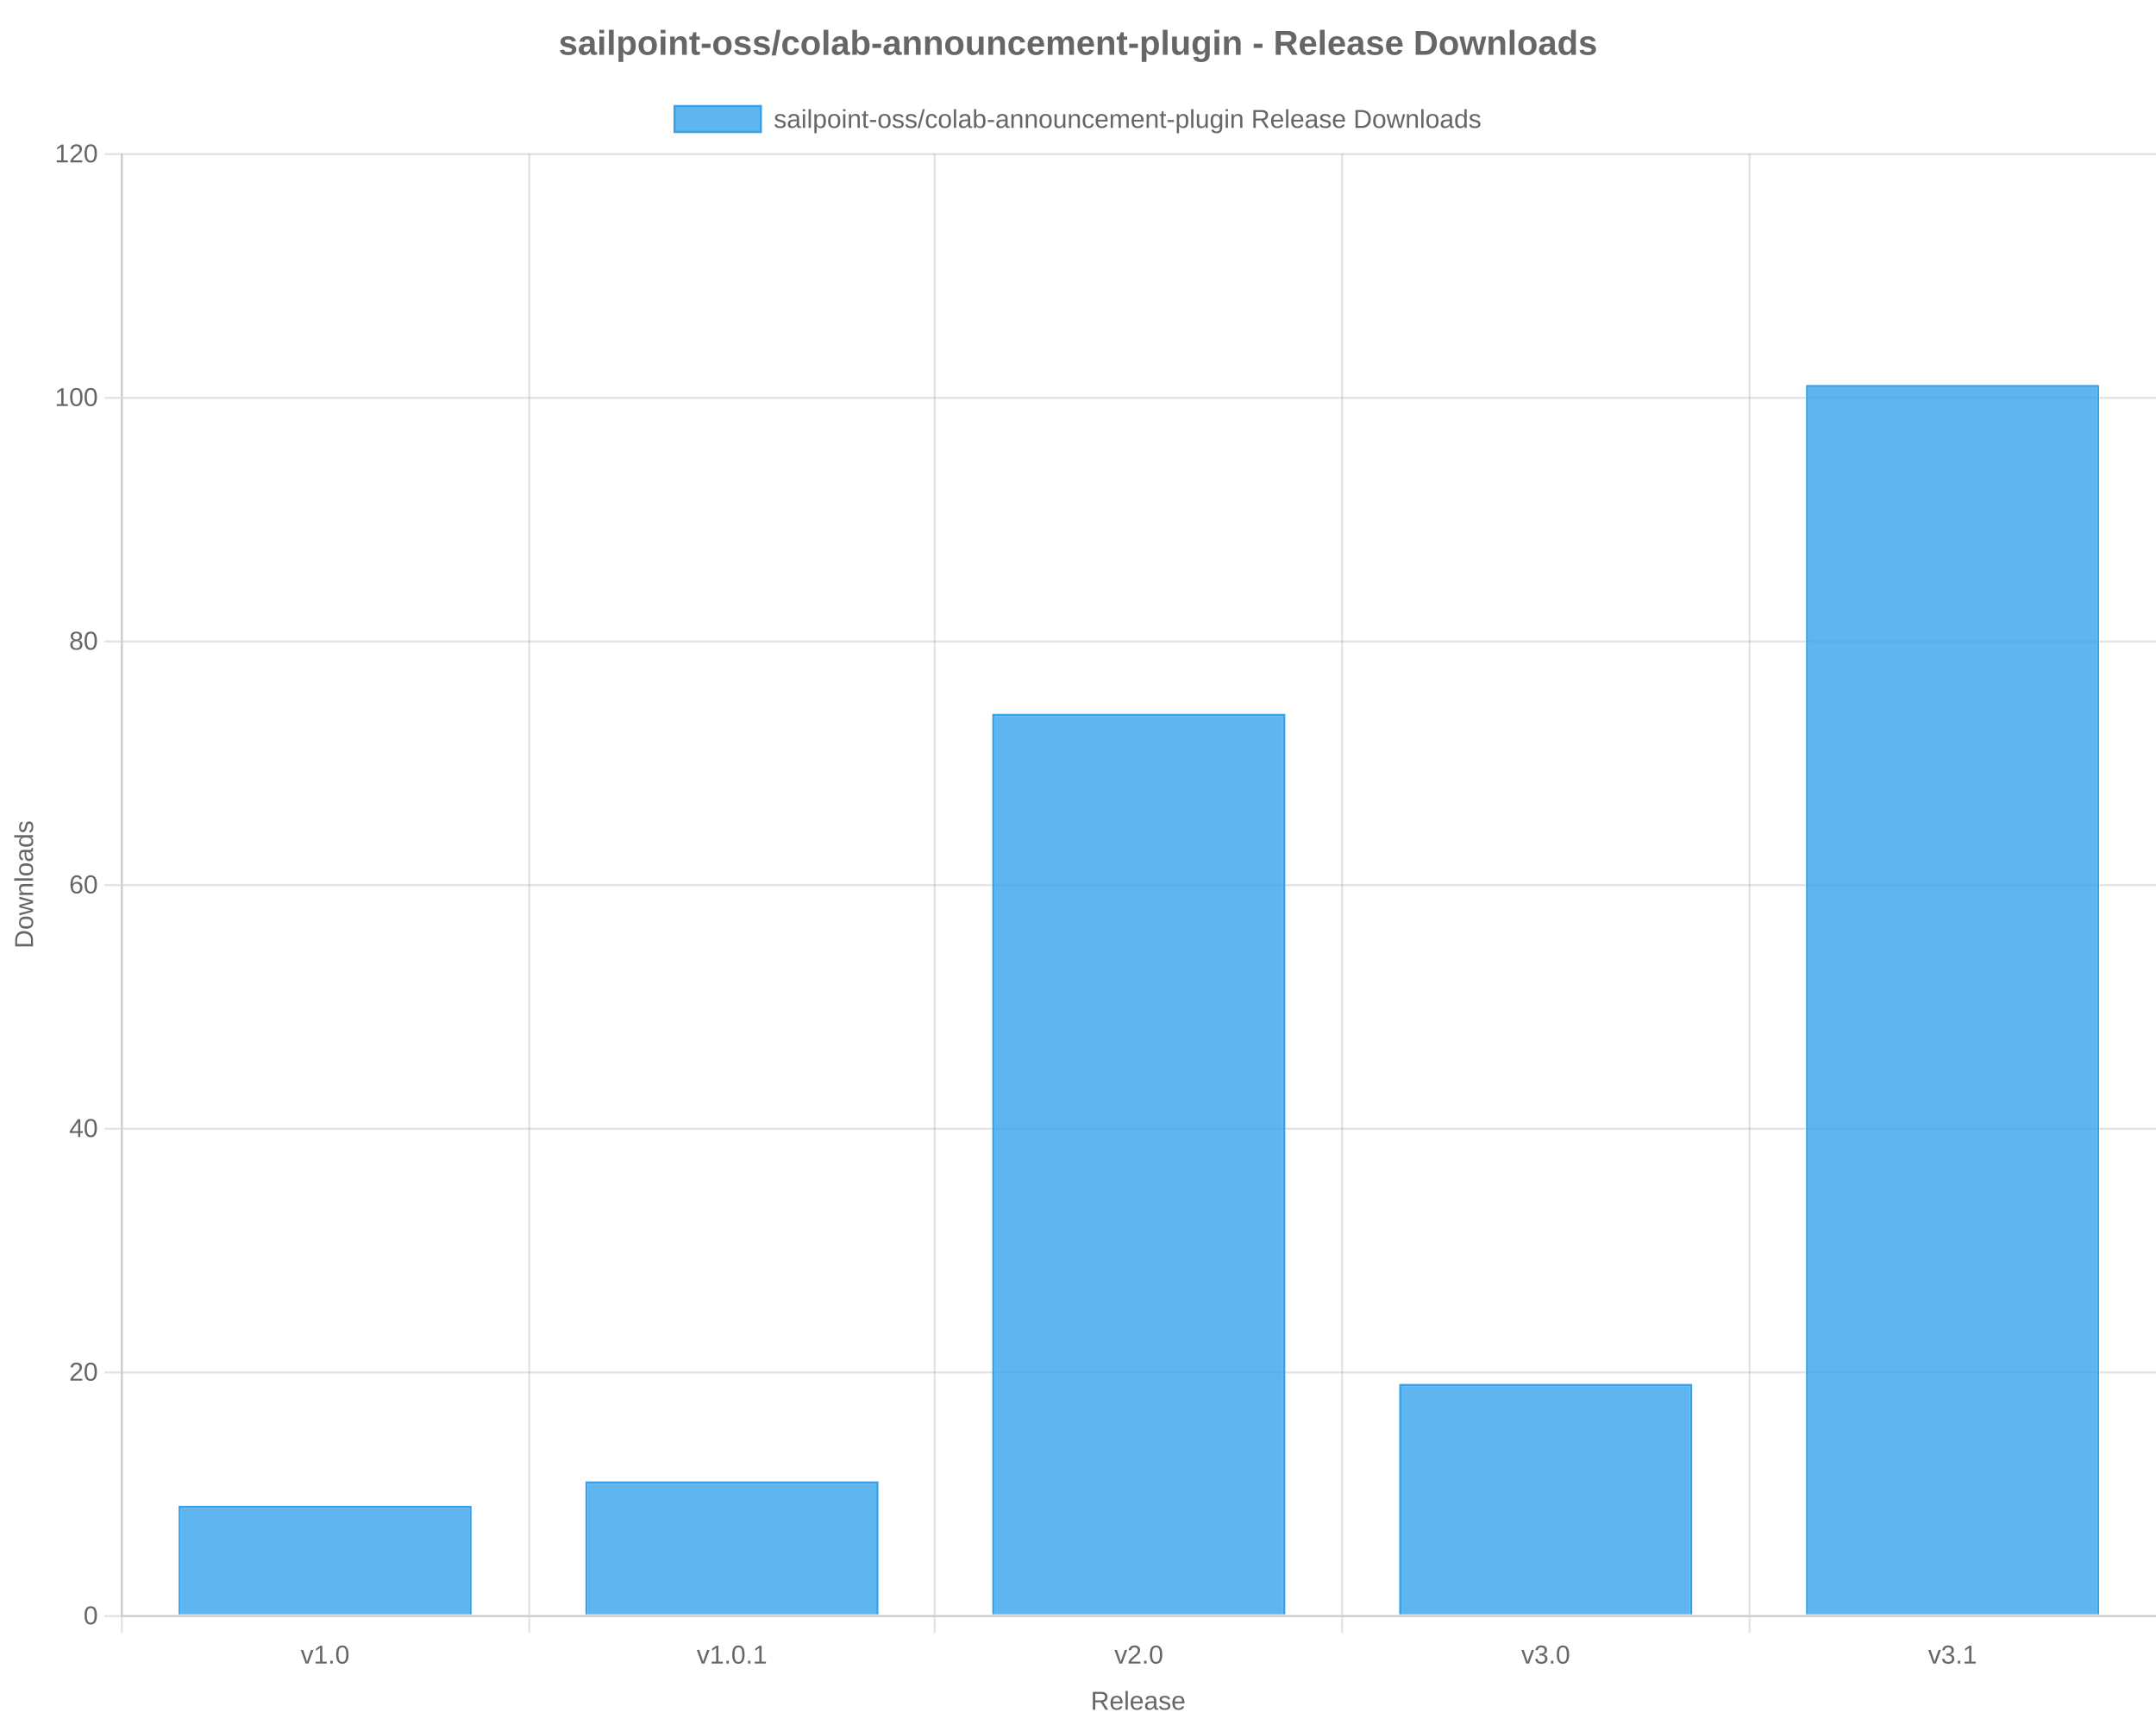 <?xml version="1.0" encoding="utf-8" ?>
<svg xmlns="http://www.w3.org/2000/svg" xmlns:xlink="http://www.w3.org/1999/xlink" width="1000" height="800">
	<rect fill="white" width="1000" height="800"/>
	<path fill="none" stroke="black" stroke-width="1" stroke-miterlimit="10" stroke-opacity="0.102" d="M56.5 71.2L56.5 749"/>
	<path fill="none" stroke="black" stroke-width="1" stroke-miterlimit="10" stroke-opacity="0.102" d="M56.5 750L56.5 757.2"/>
	<path fill="none" stroke="black" stroke-width="1" stroke-miterlimit="10" stroke-opacity="0.102" d="M245.5 71.2L245.5 749"/>
	<path fill="none" stroke="black" stroke-width="1" stroke-miterlimit="10" stroke-opacity="0.102" d="M245.5 750L245.5 757.2"/>
	<path fill="none" stroke="black" stroke-width="1" stroke-miterlimit="10" stroke-opacity="0.102" d="M433.5 71.2L433.5 749"/>
	<path fill="none" stroke="black" stroke-width="1" stroke-miterlimit="10" stroke-opacity="0.102" d="M433.5 750L433.5 757.2"/>
	<path fill="none" stroke="black" stroke-width="1" stroke-miterlimit="10" stroke-opacity="0.102" d="M622.5 71.2L622.5 749"/>
	<path fill="none" stroke="black" stroke-width="1" stroke-miterlimit="10" stroke-opacity="0.102" d="M622.5 750L622.5 757.2"/>
	<path fill="none" stroke="black" stroke-width="1" stroke-miterlimit="10" stroke-opacity="0.102" d="M811.5 71.2L811.5 749"/>
	<path fill="none" stroke="black" stroke-width="1" stroke-miterlimit="10" stroke-opacity="0.102" d="M811.5 750L811.5 757.2"/>
	<path fill="none" stroke="black" stroke-width="1" stroke-miterlimit="10" stroke-opacity="0.102" d="M1000.5 71.2L1000.5 749"/>
	<path fill="none" stroke="black" stroke-width="1" stroke-miterlimit="10" stroke-opacity="0.102" d="M1000.5 750L1000.5 757.2"/>
	<path fill="#666" transform="translate(528.21 788.8)" d="M-15.483 4.101L-17.628 0.673L-20.2 0.673L-20.2 4.101L-21.319 4.101L-21.319 -4.155L-17.435 -4.155Q-16.04 -4.155 -15.281 -3.531Q-14.522 -2.907 -14.522 -1.794Q-14.522 -0.874 -15.059 -0.247Q-15.595 0.38 -16.538 0.544L-14.194 4.101L-15.483 4.101ZM-15.647 -1.782Q-15.647 -2.503 -16.137 -2.881Q-16.626 -3.259 -17.546 -3.259L-20.2 -3.259L-20.2 -0.212L-17.499 -0.212Q-16.614 -0.212 -16.131 -0.625Q-15.647 -1.038 -15.647 -1.782ZM-12.02 1.153Q-12.02 2.243 -11.569 2.835Q-11.118 3.427 -10.251 3.427Q-9.565 3.427 -9.152 3.151Q-8.739 2.876 -8.593 2.454L-7.667 2.718Q-8.235 4.218 -10.251 4.218Q-11.657 4.218 -12.393 3.38Q-13.128 2.542 -13.128 0.89Q-13.128 -0.681 -12.393 -1.519Q-11.657 -2.356 -10.292 -2.356Q-7.497 -2.356 -7.497 1.013L-7.497 1.153L-12.02 1.153ZM-8.587 0.345Q-8.675 -0.657 -9.097 -1.117Q-9.519 -1.577 -10.31 -1.577Q-11.077 -1.577 -11.525 -1.064Q-11.974 -0.552 -12.009 0.345L-8.587 0.345ZM-6.155 4.101L-6.155 -4.595L-5.101 -4.595L-5.101 4.101L-6.155 4.101ZM-2.681 1.153Q-2.681 2.243 -2.229 2.835Q-1.778 3.427 -0.911 3.427Q-0.226 3.427 0.188 3.151Q0.601 2.876 0.747 2.454L1.673 2.718Q1.105 4.218 -0.911 4.218Q-2.317 4.218 -3.053 3.38Q-3.788 2.542 -3.788 0.89Q-3.788 -0.681 -3.053 -1.519Q-2.317 -2.356 -0.952 -2.356Q1.843 -2.356 1.843 1.013L1.843 1.153L-2.681 1.153ZM0.753 0.345Q0.665 -0.657 0.243 -1.117Q-0.179 -1.577 -0.97 -1.577Q-1.737 -1.577 -2.186 -1.064Q-2.634 -0.552 -2.669 0.345L0.753 0.345ZM4.802 4.218Q3.847 4.218 3.366 3.714Q2.886 3.21 2.886 2.331Q2.886 1.347 3.533 0.819Q4.181 0.292 5.622 0.257L7.046 0.233L7.046 -0.112Q7.046 -0.886 6.718 -1.22Q6.39 -1.554 5.687 -1.554Q4.978 -1.554 4.655 -1.313Q4.333 -1.073 4.269 -0.546L3.167 -0.646Q3.437 -2.356 5.71 -2.356Q6.905 -2.356 7.509 -1.809Q8.112 -1.261 8.112 -0.224L8.112 2.507Q8.112 2.976 8.235 3.213Q8.358 3.45 8.704 3.45Q8.856 3.45 9.05 3.409L9.05 4.065Q8.651 4.159 8.235 4.159Q7.649 4.159 7.383 3.852Q7.116 3.544 7.081 2.888L7.046 2.888Q6.642 3.614 6.105 3.916Q5.569 4.218 4.802 4.218ZM5.042 3.427Q5.622 3.427 6.073 3.163Q6.524 2.899 6.785 2.439Q7.046 1.979 7.046 1.493L7.046 0.972L5.892 0.995Q5.147 1.007 4.764 1.147Q4.38 1.288 4.175 1.581Q3.97 1.874 3.97 2.349Q3.97 2.864 4.248 3.146Q4.526 3.427 5.042 3.427ZM14.616 2.349Q14.616 3.245 13.939 3.731Q13.263 4.218 12.044 4.218Q10.86 4.218 10.219 3.828Q9.577 3.438 9.384 2.612L10.315 2.431Q10.45 2.94 10.872 3.178Q11.294 3.415 12.044 3.415Q12.847 3.415 13.219 3.169Q13.591 2.923 13.591 2.431Q13.591 2.056 13.333 1.821Q13.075 1.587 12.501 1.435L11.745 1.235Q10.837 1.001 10.453 0.775Q10.069 0.55 9.853 0.228Q9.636 -0.095 9.636 -0.563Q9.636 -1.431 10.254 -1.885Q10.872 -2.339 12.056 -2.339Q13.105 -2.339 13.723 -1.97Q14.341 -1.601 14.505 -0.786L13.556 -0.669Q13.468 -1.091 13.084 -1.316Q12.7 -1.542 12.056 -1.542Q11.341 -1.542 11.001 -1.325Q10.661 -1.108 10.661 -0.669Q10.661 -0.399 10.802 -0.224Q10.942 -0.048 11.218 0.075Q11.493 0.198 12.378 0.415Q13.216 0.626 13.585 0.805Q13.954 0.983 14.168 1.2Q14.382 1.417 14.499 1.701Q14.616 1.985 14.616 2.349ZM16.667 1.153Q16.667 2.243 17.118 2.835Q17.569 3.427 18.437 3.427Q19.122 3.427 19.535 3.151Q19.948 2.876 20.095 2.454L21.021 2.718Q20.452 4.218 18.437 4.218Q17.03 4.218 16.295 3.38Q15.56 2.542 15.56 0.89Q15.56 -0.681 16.295 -1.519Q17.03 -2.356 18.396 -2.356Q21.19 -2.356 21.19 1.013L21.19 1.153L16.667 1.153ZM20.101 0.345Q20.013 -0.657 19.591 -1.117Q19.169 -1.577 18.378 -1.577Q17.61 -1.577 17.162 -1.064Q16.714 -0.552 16.679 0.345L20.101 0.345Z"/>
	<path fill="none" stroke="black" stroke-width="1" stroke-miterlimit="10" stroke-opacity="0.102" d="M57 749.5L1000 749.5"/>
	<path fill="none" stroke="black" stroke-width="1" stroke-miterlimit="10" stroke-opacity="0.102" d="M48.42 749.5L56 749.5"/>
	<path fill="none" stroke="black" stroke-width="1" stroke-miterlimit="10" stroke-opacity="0.102" d="M57 636.5L1000 636.5"/>
	<path fill="none" stroke="black" stroke-width="1" stroke-miterlimit="10" stroke-opacity="0.102" d="M48.42 636.5L56 636.5"/>
	<path fill="none" stroke="black" stroke-width="1" stroke-miterlimit="10" stroke-opacity="0.102" d="M57 523.5L1000 523.5"/>
	<path fill="none" stroke="black" stroke-width="1" stroke-miterlimit="10" stroke-opacity="0.102" d="M48.42 523.5L56 523.5"/>
	<path fill="none" stroke="black" stroke-width="1" stroke-miterlimit="10" stroke-opacity="0.102" d="M57 410.5L1000 410.5"/>
	<path fill="none" stroke="black" stroke-width="1" stroke-miterlimit="10" stroke-opacity="0.102" d="M48.42 410.5L56 410.5"/>
	<path fill="none" stroke="black" stroke-width="1" stroke-miterlimit="10" stroke-opacity="0.102" d="M57 297.5L1000 297.5"/>
	<path fill="none" stroke="black" stroke-width="1" stroke-miterlimit="10" stroke-opacity="0.102" d="M48.42 297.5L56 297.5"/>
	<path fill="none" stroke="black" stroke-width="1" stroke-miterlimit="10" stroke-opacity="0.102" d="M57 184.5L1000 184.5"/>
	<path fill="none" stroke="black" stroke-width="1" stroke-miterlimit="10" stroke-opacity="0.102" d="M48.42 184.5L56 184.5"/>
	<path fill="none" stroke="black" stroke-width="1" stroke-miterlimit="10" stroke-opacity="0.102" d="M57 71.5L1000 71.5"/>
	<path fill="none" stroke="black" stroke-width="1" stroke-miterlimit="10" stroke-opacity="0.102" d="M48.42 71.5L56 71.5"/>
	<path fill="#666" transform="matrix(0 -1 1 0 11.2 410.2)" d="M-21.592 -0.112Q-21.592 1.165 -22.09 2.123Q-22.588 3.081 -23.502 3.591Q-24.416 4.101 -25.611 4.101L-28.699 4.101L-28.699 -4.155L-25.969 -4.155Q-23.871 -4.155 -22.731 -3.104Q-21.592 -2.052 -21.592 -0.112ZM-22.717 -0.112Q-22.717 -1.647 -23.558 -2.453Q-24.398 -3.259 -25.992 -3.259L-27.58 -3.259L-27.58 3.204L-25.74 3.204Q-24.832 3.204 -24.144 2.806Q-23.455 2.407 -23.086 1.657Q-22.717 0.907 -22.717 -0.112ZM-14.848 0.925Q-14.848 2.589 -15.58 3.403Q-16.312 4.218 -17.707 4.218Q-19.096 4.218 -19.805 3.371Q-20.514 2.524 -20.514 0.925Q-20.514 -2.356 -17.672 -2.356Q-16.219 -2.356 -15.533 -1.557Q-14.848 -0.757 -14.848 0.925ZM-15.955 0.925Q-15.955 -0.388 -16.345 -0.982Q-16.734 -1.577 -17.654 -1.577Q-18.58 -1.577 -18.993 -0.971Q-19.406 -0.364 -19.406 0.925Q-19.406 2.179 -18.999 2.809Q-18.592 3.438 -17.719 3.438Q-16.77 3.438 -16.362 2.829Q-15.955 2.22 -15.955 0.925ZM-7.465 4.101L-8.689 4.101L-9.797 -0.382L-10.008 -1.372Q-10.061 -1.108 -10.172 -0.613Q-10.283 -0.118 -11.367 4.101L-12.586 4.101L-14.361 -2.239L-13.318 -2.239L-12.246 2.067Q-12.205 2.208 -11.994 3.228L-11.895 2.794L-10.57 -2.239L-9.439 -2.239L-8.332 2.114L-8.062 3.228L-7.881 2.413L-6.68 -2.239L-5.648 -2.239L-7.465 4.101ZM-0.844 4.101L-0.844 0.081Q-0.844 -0.546 -0.967 -0.892Q-1.09 -1.237 -1.359 -1.39Q-1.629 -1.542 -2.15 -1.542Q-2.912 -1.542 -3.352 -1.021Q-3.791 -0.499 -3.791 0.427L-3.791 4.101L-4.846 4.101L-4.846 -0.886Q-4.846 -1.993 -4.881 -2.239L-3.885 -2.239Q-3.879 -2.21 -3.873 -2.081Q-3.867 -1.952 -3.858 -1.785Q-3.85 -1.618 -3.838 -1.155L-3.82 -1.155Q-3.457 -1.812 -2.979 -2.084Q-2.502 -2.356 -1.793 -2.356Q-0.75 -2.356 -0.267 -1.838Q0.217 -1.319 0.217 -0.124L0.217 4.101L-0.844 4.101ZM1.805 4.101L1.805 -4.595L2.859 -4.595L2.859 4.101L1.805 4.101ZM9.832 0.925Q9.832 2.589 9.1 3.403Q8.367 4.218 6.973 4.218Q5.584 4.218 4.875 3.371Q4.166 2.524 4.166 0.925Q4.166 -2.356 7.008 -2.356Q8.461 -2.356 9.146 -1.557Q9.832 -0.757 9.832 0.925ZM8.725 0.925Q8.725 -0.388 8.335 -0.982Q7.945 -1.577 7.025 -1.577Q6.1 -1.577 5.687 -0.971Q5.273 -0.364 5.273 0.925Q5.273 2.179 5.681 2.809Q6.088 3.438 6.961 3.438Q7.91 3.438 8.317 2.829Q8.725 2.22 8.725 0.925ZM12.762 4.218Q11.807 4.218 11.326 3.714Q10.846 3.21 10.846 2.331Q10.846 1.347 11.493 0.819Q12.141 0.292 13.582 0.257L15.006 0.233L15.006 -0.112Q15.006 -0.886 14.678 -1.22Q14.35 -1.554 13.646 -1.554Q12.938 -1.554 12.615 -1.313Q12.293 -1.073 12.229 -0.546L11.127 -0.646Q11.396 -2.356 13.67 -2.356Q14.865 -2.356 15.469 -1.809Q16.072 -1.261 16.072 -0.224L16.072 2.507Q16.072 2.976 16.195 3.213Q16.318 3.45 16.664 3.45Q16.816 3.45 17.01 3.409L17.01 4.065Q16.611 4.159 16.195 4.159Q15.609 4.159 15.343 3.852Q15.076 3.544 15.041 2.888L15.006 2.888Q14.602 3.614 14.065 3.916Q13.529 4.218 12.762 4.218ZM13.002 3.427Q13.582 3.427 14.033 3.163Q14.484 2.899 14.745 2.439Q15.006 1.979 15.006 1.493L15.006 0.972L13.852 0.995Q13.107 1.007 12.724 1.147Q12.34 1.288 12.135 1.581Q11.93 1.874 11.93 2.349Q11.93 2.864 12.208 3.146Q12.486 3.427 13.002 3.427ZM21.82 3.081Q21.527 3.69 21.044 3.954Q20.561 4.218 19.846 4.218Q18.645 4.218 18.079 3.409Q17.514 2.601 17.514 0.96Q17.514 -2.356 19.846 -2.356Q20.566 -2.356 21.047 -2.093Q21.527 -1.829 21.82 -1.255L21.832 -1.255L21.82 -1.964L21.82 -4.595L22.875 -4.595L22.875 2.794Q22.875 3.784 22.91 4.101L21.902 4.101Q21.885 4.007 21.864 3.667Q21.844 3.327 21.844 3.081L21.82 3.081ZM18.621 0.925Q18.621 2.255 18.973 2.829Q19.324 3.403 20.115 3.403Q21.012 3.403 21.416 2.782Q21.82 2.161 21.82 0.854Q21.82 -0.405 21.416 -0.991Q21.012 -1.577 20.127 -1.577Q19.33 -1.577 18.976 -0.988Q18.621 -0.399 18.621 0.925ZM29.25 2.349Q29.25 3.245 28.573 3.731Q27.896 4.218 26.678 4.218Q25.494 4.218 24.853 3.828Q24.211 3.438 24.018 2.612L24.949 2.431Q25.084 2.94 25.506 3.178Q25.928 3.415 26.678 3.415Q27.48 3.415 27.853 3.169Q28.225 2.923 28.225 2.431Q28.225 2.056 27.967 1.821Q27.709 1.587 27.135 1.435L26.379 1.235Q25.471 1.001 25.087 0.775Q24.703 0.55 24.486 0.228Q24.27 -0.095 24.27 -0.563Q24.27 -1.431 24.888 -1.885Q25.506 -2.339 26.689 -2.339Q27.738 -2.339 28.356 -1.97Q28.975 -1.601 29.139 -0.786L28.189 -0.669Q28.102 -1.091 27.718 -1.316Q27.334 -1.542 26.689 -1.542Q25.975 -1.542 25.635 -1.325Q25.295 -1.108 25.295 -0.669Q25.295 -0.399 25.436 -0.224Q25.576 -0.048 25.852 0.075Q26.127 0.198 27.012 0.415Q27.85 0.626 28.219 0.805Q28.588 0.983 28.802 1.2Q29.016 1.417 29.133 1.701Q29.25 1.985 29.25 2.349Z"/>
	<clipPath id="cl_1d2">
		<rect y="39.2" width="1000" height="32"/>
	</clipPath>
	<g clip-path="url(#cl_1d2)">
		<path fill="#36A2EB" fill-opacity="0.8" d="M312.9 49.2L352.9 49.2L352.9 61.2L312.9 61.2L312.9 49.2Z"/>
		<path fill="none" stroke="#36A2EB" stroke-width="1" stroke-miterlimit="10" d="M312.9 49.2L352.9 49.2L352.9 61.2L312.9 61.2L312.9 49.2Z"/>
	</g>
	<clipPath id="cl_1d3">
		<rect y="39.2" width="1000" height="32"/>
	</clipPath>
	<g clip-path="url(#cl_1d3)">
		<path fill="#666" d="M364.466 57.549Q364.466 58.445 363.79 58.931Q363.113 59.418 361.894 59.418Q360.711 59.418 360.069 59.028Q359.427 58.638 359.234 57.812L360.166 57.631Q360.3 58.14 360.722 58.378Q361.144 58.615 361.894 58.615Q362.697 58.615 363.069 58.369Q363.441 58.123 363.441 57.631Q363.441 57.256 363.183 57.021Q362.925 56.787 362.351 56.635L361.595 56.435Q360.687 56.201 360.303 55.975Q359.92 55.75 359.703 55.428Q359.486 55.105 359.486 54.637Q359.486 53.769 360.104 53.315Q360.722 52.861 361.906 52.861Q362.955 52.861 363.573 53.23Q364.191 53.599 364.355 54.414L363.406 54.531Q363.318 54.109 362.934 53.884Q362.55 53.658 361.906 53.658Q361.191 53.658 360.851 53.875Q360.511 54.092 360.511 54.531Q360.511 54.801 360.652 54.976Q360.793 55.152 361.068 55.275Q361.343 55.398 362.228 55.615Q363.066 55.826 363.435 56.005Q363.804 56.183 364.018 56.4Q364.232 56.617 364.349 56.901Q364.466 57.185 364.466 57.549ZM367.326 59.418Q366.371 59.418 365.89 58.914Q365.41 58.41 365.41 57.531Q365.41 56.547 366.057 56.019Q366.705 55.492 368.146 55.457L369.57 55.433L369.57 55.088Q369.57 54.314 369.242 53.98Q368.914 53.646 368.211 53.646Q367.502 53.646 367.179 53.887Q366.857 54.127 366.793 54.654L365.691 54.554Q365.961 52.844 368.234 52.844Q369.429 52.844 370.033 53.391Q370.636 53.939 370.636 54.976L370.636 57.707Q370.636 58.176 370.759 58.413Q370.882 58.65 371.228 58.65Q371.38 58.65 371.574 58.609L371.574 59.265Q371.175 59.359 370.759 59.359Q370.173 59.359 369.907 59.052Q369.64 58.744 369.605 58.088L369.57 58.088Q369.166 58.814 368.629 59.116Q368.093 59.418 367.326 59.418ZM367.566 58.627Q368.146 58.627 368.597 58.363Q369.048 58.099 369.309 57.639Q369.57 57.179 369.57 56.693L369.57 56.172L368.416 56.195Q367.671 56.207 367.288 56.347Q366.904 56.488 366.699 56.781Q366.494 57.074 366.494 57.549Q366.494 58.064 366.772 58.346Q367.05 58.627 367.566 58.627ZM372.377 51.613L372.377 50.605L373.431 50.605L373.431 51.613L372.377 51.613ZM372.377 59.301L372.377 52.961L373.431 52.961L373.431 59.301L372.377 59.301ZM375.048 59.301L375.048 50.605L376.103 50.605L376.103 59.301L375.048 59.301ZM383.076 56.101Q383.076 59.418 380.744 59.418Q379.279 59.418 378.775 58.316L378.746 58.316Q378.769 58.363 378.769 59.312L378.769 61.791L377.714 61.791L377.714 54.256Q377.714 53.277 377.679 52.961L378.699 52.961Q378.705 52.984 378.716 53.128Q378.728 53.271 378.743 53.57Q378.757 53.869 378.757 53.98L378.781 53.98Q379.062 53.394 379.525 53.122Q379.988 52.849 380.744 52.849Q381.916 52.849 382.496 53.635Q383.076 54.42 383.076 56.101ZM381.968 56.125Q381.968 54.801 381.611 54.232Q381.254 53.664 380.474 53.664Q379.847 53.664 379.493 53.928Q379.138 54.191 378.954 54.751Q378.769 55.31 378.769 56.207Q378.769 57.455 379.168 58.047Q379.566 58.638 380.462 58.638Q381.248 58.638 381.608 58.061Q381.968 57.484 381.968 56.125ZM389.75 56.125Q389.75 57.789 389.017 58.603Q388.285 59.418 386.89 59.418Q385.502 59.418 384.793 58.571Q384.084 57.724 384.084 56.125Q384.084 52.844 386.925 52.844Q388.379 52.844 389.064 53.643Q389.75 54.443 389.75 56.125ZM388.642 56.125Q388.642 54.812 388.253 54.218Q387.863 53.623 386.943 53.623Q386.017 53.623 385.604 54.229Q385.191 54.836 385.191 56.125Q385.191 57.379 385.598 58.009Q386.005 58.638 386.879 58.638Q387.828 58.638 388.235 58.029Q388.642 57.42 388.642 56.125ZM391.056 51.613L391.056 50.605L392.111 50.605L392.111 51.613L391.056 51.613ZM391.056 59.301L391.056 52.961L392.111 52.961L392.111 59.301L391.056 59.301ZM397.754 59.301L397.754 55.281Q397.754 54.654 397.63 54.308Q397.507 53.963 397.238 53.81Q396.968 53.658 396.447 53.658Q395.685 53.658 395.246 54.179Q394.806 54.701 394.806 55.627L394.806 59.301L393.752 59.301L393.752 54.314Q393.752 53.207 393.716 52.961L394.712 52.961Q394.718 52.99 394.724 53.119Q394.73 53.248 394.739 53.415Q394.748 53.582 394.759 54.045L394.777 54.045Q395.14 53.388 395.618 53.116Q396.095 52.844 396.804 52.844Q397.847 52.844 398.331 53.362Q398.814 53.881 398.814 55.076L398.814 59.301L397.754 59.301ZM402.839 59.254Q402.318 59.394 401.773 59.394Q400.507 59.394 400.507 57.959L400.507 53.728L399.775 53.728L399.775 52.961L400.548 52.961L400.859 51.543L401.562 51.543L401.562 52.961L402.734 52.961L402.734 53.728L401.562 53.728L401.562 57.73Q401.562 58.187 401.712 58.372Q401.861 58.556 402.23 58.556Q402.441 58.556 402.839 58.474L402.839 59.254ZM403.461 56.582L403.461 55.644L406.39 55.644L406.39 56.582L403.461 56.582ZM413.093 56.125Q413.093 57.789 412.361 58.603Q411.629 59.418 410.234 59.418Q408.845 59.418 408.136 58.571Q407.427 57.724 407.427 56.125Q407.427 52.844 410.269 52.844Q411.722 52.844 412.408 53.643Q413.093 54.443 413.093 56.125ZM411.986 56.125Q411.986 54.812 411.596 54.218Q411.207 53.623 410.287 53.623Q409.361 53.623 408.948 54.229Q408.535 54.836 408.535 56.125Q408.535 57.379 408.942 58.009Q409.349 58.638 410.222 58.638Q411.171 58.638 411.579 58.029Q411.986 57.42 411.986 56.125ZM419.164 57.549Q419.164 58.445 418.487 58.931Q417.81 59.418 416.591 59.418Q415.408 59.418 414.766 59.028Q414.125 58.638 413.931 57.812L414.863 57.631Q414.998 58.14 415.42 58.378Q415.841 58.615 416.591 58.615Q417.394 58.615 417.766 58.369Q418.138 58.123 418.138 57.631Q418.138 57.256 417.88 57.021Q417.623 56.787 417.048 56.635L416.293 56.435Q415.384 56.201 415.001 55.975Q414.617 55.75 414.4 55.428Q414.183 55.105 414.183 54.637Q414.183 53.769 414.801 53.315Q415.42 52.861 416.603 52.861Q417.652 52.861 418.27 53.23Q418.888 53.599 419.052 54.414L418.103 54.531Q418.015 54.109 417.631 53.884Q417.248 53.658 416.603 53.658Q415.888 53.658 415.548 53.875Q415.209 54.092 415.209 54.531Q415.209 54.801 415.349 54.976Q415.49 55.152 415.765 55.275Q416.041 55.398 416.925 55.615Q417.763 55.826 418.132 56.005Q418.502 56.183 418.715 56.4Q418.929 56.617 419.046 56.901Q419.164 57.185 419.164 57.549ZM425.164 57.549Q425.164 58.445 424.487 58.931Q423.81 59.418 422.591 59.418Q421.408 59.418 420.766 59.028Q420.125 58.638 419.931 57.812L420.863 57.631Q420.998 58.14 421.42 58.378Q421.841 58.615 422.591 58.615Q423.394 58.615 423.766 58.369Q424.138 58.123 424.138 57.631Q424.138 57.256 423.88 57.021Q423.623 56.787 423.048 56.635L422.293 56.435Q421.384 56.201 421.001 55.975Q420.617 55.75 420.4 55.428Q420.183 55.105 420.183 54.637Q420.183 53.769 420.801 53.315Q421.42 52.861 422.603 52.861Q423.652 52.861 424.27 53.23Q424.888 53.599 425.052 54.414L424.103 54.531Q424.015 54.109 423.631 53.884Q423.248 53.658 422.603 53.658Q421.888 53.658 421.548 53.875Q421.209 54.092 421.209 54.531Q421.209 54.801 421.349 54.976Q421.49 55.152 421.765 55.275Q422.041 55.398 422.925 55.615Q423.763 55.826 424.132 56.005Q424.502 56.183 424.715 56.4Q424.929 56.617 425.046 56.901Q425.164 57.185 425.164 57.549ZM425.597 59.418L428.005 50.605L428.931 50.605L426.546 59.418L425.597 59.418ZM430.543 56.101Q430.543 57.367 430.941 57.976Q431.339 58.586 432.142 58.586Q432.705 58.586 433.083 58.281Q433.461 57.976 433.548 57.344L434.615 57.414Q434.492 58.328 433.836 58.873Q433.179 59.418 432.171 59.418Q430.841 59.418 430.141 58.577Q429.441 57.736 429.441 56.125Q429.441 54.525 430.144 53.684Q430.847 52.844 432.16 52.844Q433.132 52.844 433.774 53.347Q434.416 53.851 434.58 54.736L433.496 54.818Q433.414 54.291 433.08 53.98Q432.746 53.67 432.13 53.67Q431.293 53.67 430.918 54.226Q430.543 54.783 430.543 56.101ZM441.101 56.125Q441.101 57.789 440.369 58.603Q439.636 59.418 438.242 59.418Q436.853 59.418 436.144 58.571Q435.435 57.724 435.435 56.125Q435.435 52.844 438.277 52.844Q439.73 52.844 440.416 53.643Q441.101 54.443 441.101 56.125ZM439.994 56.125Q439.994 54.812 439.604 54.218Q439.214 53.623 438.295 53.623Q437.369 53.623 436.956 54.229Q436.543 54.836 436.543 56.125Q436.543 57.379 436.95 58.009Q437.357 58.638 438.23 58.638Q439.179 58.638 439.587 58.029Q439.994 57.42 439.994 56.125ZM442.414 59.301L442.414 50.605L443.468 50.605L443.468 59.301L442.414 59.301ZM446.697 59.418Q445.742 59.418 445.261 58.914Q444.781 58.41 444.781 57.531Q444.781 56.547 445.428 56.019Q446.076 55.492 447.517 55.457L448.941 55.433L448.941 55.088Q448.941 54.314 448.613 53.98Q448.285 53.646 447.582 53.646Q446.873 53.646 446.55 53.887Q446.228 54.127 446.164 54.654L445.062 54.554Q445.332 52.844 447.605 52.844Q448.8 52.844 449.404 53.391Q450.007 53.939 450.007 54.976L450.007 57.707Q450.007 58.176 450.13 58.413Q450.254 58.65 450.599 58.65Q450.752 58.65 450.945 58.609L450.945 59.265Q450.546 59.359 450.13 59.359Q449.545 59.359 449.278 59.052Q449.011 58.744 448.976 58.088L448.941 58.088Q448.537 58.814 448.001 59.116Q447.464 59.418 446.697 59.418ZM446.937 58.627Q447.517 58.627 447.968 58.363Q448.42 58.099 448.68 57.639Q448.941 57.179 448.941 56.693L448.941 56.172L447.787 56.195Q447.043 56.207 446.659 56.347Q446.275 56.488 446.07 56.781Q445.865 57.074 445.865 57.549Q445.865 58.064 446.143 58.346Q446.421 58.627 446.937 58.627ZM457.115 56.101Q457.115 59.418 454.783 59.418Q454.062 59.418 453.585 59.157Q453.107 58.896 452.808 58.316L452.796 58.316Q452.796 58.498 452.773 58.87Q452.75 59.242 452.738 59.301L451.718 59.301Q451.754 58.984 451.754 57.994L451.754 50.605L452.808 50.605L452.808 53.084Q452.808 53.465 452.785 53.98L452.808 53.98Q453.101 53.371 453.585 53.107Q454.068 52.844 454.783 52.844Q455.984 52.844 456.549 53.652Q457.115 54.461 457.115 56.101ZM456.007 56.137Q456.007 54.806 455.656 54.232Q455.304 53.658 454.513 53.658Q453.623 53.658 453.215 54.267Q452.808 54.877 452.808 56.201Q452.808 57.449 453.207 58.044Q453.605 58.638 454.502 58.638Q455.298 58.638 455.653 58.05Q456.007 57.461 456.007 56.137ZM458.152 56.582L458.152 55.644L461.082 55.644L461.082 56.582L458.152 56.582ZM464.041 59.418Q463.086 59.418 462.605 58.914Q462.125 58.41 462.125 57.531Q462.125 56.547 462.772 56.019Q463.42 55.492 464.861 55.457L466.285 55.433L466.285 55.088Q466.285 54.314 465.957 53.98Q465.629 53.646 464.925 53.646Q464.216 53.646 463.894 53.887Q463.572 54.127 463.507 54.654L462.406 54.554Q462.675 52.844 464.949 52.844Q466.144 52.844 466.748 53.391Q467.351 53.939 467.351 54.976L467.351 57.707Q467.351 58.176 467.474 58.413Q467.597 58.65 467.943 58.65Q468.095 58.65 468.289 58.609L468.289 59.265Q467.89 59.359 467.474 59.359Q466.888 59.359 466.622 59.052Q466.355 58.744 466.32 58.088L466.285 58.088Q465.88 58.814 465.344 59.116Q464.808 59.418 464.041 59.418ZM464.281 58.627Q464.861 58.627 465.312 58.363Q465.763 58.099 466.024 57.639Q466.285 57.179 466.285 56.693L466.285 56.172L465.13 56.195Q464.386 56.207 464.003 56.347Q463.619 56.488 463.414 56.781Q463.209 57.074 463.209 57.549Q463.209 58.064 463.487 58.346Q463.765 58.627 464.281 58.627ZM473.123 59.301L473.123 55.281Q473.123 54.654 473 54.308Q472.877 53.963 472.607 53.81Q472.337 53.658 471.816 53.658Q471.054 53.658 470.615 54.179Q470.175 54.701 470.175 55.627L470.175 59.301L469.121 59.301L469.121 54.314Q469.121 53.207 469.086 52.961L470.082 52.961Q470.087 52.99 470.093 53.119Q470.099 53.248 470.108 53.415Q470.117 53.582 470.129 54.045L470.146 54.045Q470.509 53.388 470.987 53.116Q471.464 52.844 472.173 52.844Q473.216 52.844 473.7 53.362Q474.183 53.881 474.183 55.076L474.183 59.301L473.123 59.301ZM479.796 59.301L479.796 55.281Q479.796 54.654 479.673 54.308Q479.55 53.963 479.281 53.81Q479.011 53.658 478.49 53.658Q477.728 53.658 477.289 54.179Q476.849 54.701 476.849 55.627L476.849 59.301L475.795 59.301L475.795 54.314Q475.795 53.207 475.759 52.961L476.755 52.961Q476.761 52.99 476.767 53.119Q476.773 53.248 476.782 53.415Q476.791 53.582 476.802 54.045L476.82 54.045Q477.183 53.388 477.661 53.116Q478.138 52.844 478.847 52.844Q479.89 52.844 480.374 53.362Q480.857 53.881 480.857 55.076L480.857 59.301L479.796 59.301ZM487.806 56.125Q487.806 57.789 487.074 58.603Q486.341 59.418 484.947 59.418Q483.558 59.418 482.849 58.571Q482.14 57.724 482.14 56.125Q482.14 52.844 484.982 52.844Q486.435 52.844 487.121 53.643Q487.806 54.443 487.806 56.125ZM486.699 56.125Q486.699 54.812 486.309 54.218Q485.92 53.623 485 53.623Q484.074 53.623 483.661 54.229Q483.248 54.836 483.248 56.125Q483.248 57.379 483.655 58.009Q484.062 58.638 484.935 58.638Q485.884 58.638 486.292 58.029Q486.699 57.42 486.699 56.125ZM490.15 52.961L490.15 56.98Q490.15 57.607 490.273 57.953Q490.396 58.299 490.666 58.451Q490.935 58.603 491.457 58.603Q492.218 58.603 492.658 58.082Q493.097 57.56 493.097 56.635L493.097 52.961L494.152 52.961L494.152 57.947Q494.152 59.054 494.187 59.301L493.191 59.301Q493.185 59.271 493.179 59.142Q493.173 59.013 493.165 58.846Q493.156 58.679 493.144 58.217L493.127 58.217Q492.763 58.873 492.286 59.145Q491.808 59.418 491.099 59.418Q490.056 59.418 489.573 58.899Q489.089 58.381 489.089 57.185L489.089 52.961L490.15 52.961ZM499.818 59.301L499.818 55.281Q499.818 54.654 499.695 54.308Q499.572 53.963 499.302 53.81Q499.033 53.658 498.511 53.658Q497.75 53.658 497.31 54.179Q496.871 54.701 496.871 55.627L496.871 59.301L495.816 59.301L495.816 54.314Q495.816 53.207 495.781 52.961L496.777 52.961Q496.783 52.99 496.789 53.119Q496.795 53.248 496.803 53.415Q496.812 53.582 496.824 54.045L496.841 54.045Q497.205 53.388 497.682 53.116Q498.16 52.844 498.869 52.844Q499.912 52.844 500.395 53.362Q500.879 53.881 500.879 55.076L500.879 59.301L499.818 59.301ZM503.269 56.101Q503.269 57.367 503.668 57.976Q504.066 58.586 504.869 58.586Q505.431 58.586 505.809 58.281Q506.187 57.976 506.275 57.344L507.341 57.414Q507.218 58.328 506.562 58.873Q505.906 59.418 504.898 59.418Q503.568 59.418 502.868 58.577Q502.168 57.736 502.168 56.125Q502.168 54.525 502.871 53.684Q503.574 52.844 504.886 52.844Q505.859 52.844 506.501 53.347Q507.142 53.851 507.306 54.736L506.222 54.818Q506.14 54.291 505.806 53.98Q505.472 53.67 504.857 53.67Q504.019 53.67 503.644 54.226Q503.269 54.783 503.269 56.101ZM509.275 56.353Q509.275 57.443 509.726 58.035Q510.177 58.627 511.045 58.627Q511.73 58.627 512.143 58.351Q512.556 58.076 512.703 57.654L513.629 57.918Q513.06 59.418 511.045 59.418Q509.638 59.418 508.903 58.58Q508.168 57.742 508.168 56.09Q508.168 54.519 508.903 53.681Q509.638 52.844 511.004 52.844Q513.798 52.844 513.798 56.213L513.798 56.353L509.275 56.353ZM512.709 55.545Q512.621 54.543 512.199 54.083Q511.777 53.623 510.986 53.623Q510.218 53.623 509.77 54.136Q509.322 54.648 509.287 55.545L512.709 55.545ZM518.832 59.301L518.832 55.281Q518.832 54.361 518.58 54.01Q518.328 53.658 517.672 53.658Q516.998 53.658 516.605 54.174Q516.213 54.689 516.213 55.627L516.213 59.301L515.164 59.301L515.164 54.314Q515.164 53.207 515.129 52.961L516.125 52.961Q516.13 52.99 516.136 53.119Q516.142 53.248 516.151 53.415Q516.16 53.582 516.172 54.045L516.189 54.045Q516.529 53.371 516.968 53.107Q517.408 52.844 518.041 52.844Q518.761 52.844 519.18 53.131Q519.599 53.418 519.763 54.045L519.781 54.045Q520.109 53.406 520.575 53.125Q521.041 52.844 521.703 52.844Q522.664 52.844 523.1 53.365Q523.537 53.887 523.537 55.076L523.537 59.301L522.494 59.301L522.494 55.281Q522.494 54.361 522.242 54.01Q521.99 53.658 521.334 53.658Q520.642 53.658 520.258 54.171Q519.875 54.683 519.875 55.627L519.875 59.301L518.832 59.301ZM525.945 56.353Q525.945 57.443 526.396 58.035Q526.847 58.627 527.714 58.627Q528.4 58.627 528.813 58.351Q529.226 58.076 529.373 57.654L530.298 57.918Q529.73 59.418 527.714 59.418Q526.308 59.418 525.573 58.58Q524.838 57.742 524.838 56.09Q524.838 54.519 525.573 53.681Q526.308 52.844 527.673 52.844Q530.468 52.844 530.468 56.213L530.468 56.353L525.945 56.353ZM529.379 55.545Q529.291 54.543 528.869 54.083Q528.447 53.623 527.656 53.623Q526.888 53.623 526.44 54.136Q525.992 54.648 525.957 55.545L529.379 55.545ZM535.836 59.301L535.836 55.281Q535.836 54.654 535.713 54.308Q535.589 53.963 535.32 53.81Q535.05 53.658 534.529 53.658Q533.767 53.658 533.328 54.179Q532.888 54.701 532.888 55.627L532.888 59.301L531.834 59.301L531.834 54.314Q531.834 53.207 531.798 52.961L532.795 52.961Q532.8 52.99 532.806 53.119Q532.812 53.248 532.821 53.415Q532.83 53.582 532.841 54.045L532.859 54.045Q533.222 53.388 533.7 53.116Q534.177 52.844 534.886 52.844Q535.929 52.844 536.413 53.362Q536.896 53.881 536.896 55.076L536.896 59.301L535.836 59.301ZM540.922 59.254Q540.4 59.394 539.855 59.394Q538.589 59.394 538.589 57.959L538.589 53.728L537.857 53.728L537.857 52.961L538.63 52.961L538.941 51.543L539.644 51.543L539.644 52.961L540.816 52.961L540.816 53.728L539.644 53.728L539.644 57.73Q539.644 58.187 539.794 58.372Q539.943 58.556 540.312 58.556Q540.523 58.556 540.922 58.474L540.922 59.254ZM541.543 56.582L541.543 55.644L544.472 55.644L544.472 56.582L541.543 56.582ZM551.175 56.101Q551.175 59.418 548.843 59.418Q547.379 59.418 546.875 58.316L546.845 58.316Q546.869 58.363 546.869 59.312L546.869 61.791L545.814 61.791L545.814 54.256Q545.814 53.277 545.779 52.961L546.798 52.961Q546.804 52.984 546.816 53.128Q546.828 53.271 546.842 53.57Q546.857 53.869 546.857 53.98L546.88 53.98Q547.162 53.394 547.625 53.122Q548.088 52.849 548.843 52.849Q550.015 52.849 550.595 53.635Q551.175 54.42 551.175 56.101ZM550.068 56.125Q550.068 54.801 549.711 54.232Q549.353 53.664 548.574 53.664Q547.947 53.664 547.592 53.928Q547.238 54.191 547.053 54.751Q546.869 55.31 546.869 56.207Q546.869 57.455 547.267 58.047Q547.666 58.638 548.562 58.638Q549.347 58.638 549.708 58.061Q550.068 57.484 550.068 56.125ZM552.488 59.301L552.488 50.605L553.543 50.605L553.543 59.301L552.488 59.301ZM556.185 52.961L556.185 56.98Q556.185 57.607 556.308 57.953Q556.431 58.299 556.701 58.451Q556.97 58.603 557.492 58.603Q558.254 58.603 558.693 58.082Q559.132 57.56 559.132 56.635L559.132 52.961L560.187 52.961L560.187 57.947Q560.187 59.054 560.222 59.301L559.226 59.301Q559.22 59.271 559.214 59.142Q559.209 59.013 559.2 58.846Q559.191 58.679 559.179 58.217L559.162 58.217Q558.798 58.873 558.321 59.145Q557.843 59.418 557.134 59.418Q556.091 59.418 555.608 58.899Q555.125 58.381 555.125 57.185L555.125 52.961L556.185 52.961ZM564.23 61.791Q563.193 61.791 562.578 61.384Q561.963 60.976 561.787 60.226L562.847 60.074Q562.953 60.513 563.313 60.751Q563.673 60.988 564.259 60.988Q565.836 60.988 565.836 59.142L565.836 58.123L565.824 58.123Q565.525 58.732 565.004 59.04Q564.482 59.347 563.785 59.347Q562.619 59.347 562.071 58.574Q561.523 57.801 561.523 56.142Q561.523 54.461 562.112 53.661Q562.701 52.861 563.902 52.861Q564.576 52.861 565.071 53.169Q565.566 53.476 565.836 54.045L565.847 54.045Q565.847 53.869 565.871 53.435Q565.894 53.002 565.918 52.961L566.92 52.961Q566.884 53.277 566.884 54.273L566.884 59.119Q566.884 61.791 564.23 61.791ZM565.836 56.131Q565.836 55.357 565.625 54.798Q565.414 54.238 565.03 53.942Q564.646 53.646 564.16 53.646Q563.351 53.646 562.982 54.232Q562.613 54.818 562.613 56.131Q562.613 57.431 562.959 58Q563.304 58.568 564.142 58.568Q564.64 58.568 565.027 58.275Q565.414 57.982 565.625 57.434Q565.836 56.887 565.836 56.131ZM568.496 51.613L568.496 50.605L569.55 50.605L569.55 51.613L568.496 51.613ZM568.496 59.301L568.496 52.961L569.55 52.961L569.55 59.301L568.496 59.301ZM575.193 59.301L575.193 55.281Q575.193 54.654 575.07 54.308Q574.947 53.963 574.677 53.81Q574.408 53.658 573.886 53.658Q573.125 53.658 572.685 54.179Q572.246 54.701 572.246 55.627L572.246 59.301L571.191 59.301L571.191 54.314Q571.191 53.207 571.156 52.961L572.152 52.961Q572.158 52.99 572.164 53.119Q572.17 53.248 572.178 53.415Q572.187 53.582 572.199 54.045L572.216 54.045Q572.58 53.388 573.057 53.116Q573.535 52.844 574.244 52.844Q575.287 52.844 575.77 53.362Q576.254 53.881 576.254 55.076L576.254 59.301L575.193 59.301ZM587.187 59.301L585.043 55.873L582.47 55.873L582.47 59.301L581.351 59.301L581.351 51.045L585.236 51.045Q586.63 51.045 587.389 51.669Q588.148 52.293 588.148 53.406Q588.148 54.326 587.612 54.953Q587.076 55.58 586.132 55.744L588.476 59.301L587.187 59.301ZM587.023 53.418Q587.023 52.697 586.534 52.319Q586.045 51.941 585.125 51.941L582.47 51.941L582.47 54.988L585.172 54.988Q586.056 54.988 586.54 54.575Q587.023 54.162 587.023 53.418ZM590.65 56.353Q590.65 57.443 591.101 58.035Q591.552 58.627 592.42 58.627Q593.105 58.627 593.518 58.351Q593.931 58.076 594.078 57.654L595.004 57.918Q594.435 59.418 592.42 59.418Q591.013 59.418 590.278 58.58Q589.543 57.742 589.543 56.09Q589.543 54.519 590.278 53.681Q591.013 52.844 592.379 52.844Q595.173 52.844 595.173 56.213L595.173 56.353L590.65 56.353ZM594.084 55.545Q593.996 54.543 593.574 54.083Q593.152 53.623 592.361 53.623Q591.593 53.623 591.145 54.136Q590.697 54.648 590.662 55.545L594.084 55.545ZM596.515 59.301L596.515 50.605L597.57 50.605L597.57 59.301L596.515 59.301ZM599.99 56.353Q599.99 57.443 600.441 58.035Q600.892 58.627 601.759 58.627Q602.445 58.627 602.858 58.351Q603.271 58.076 603.418 57.654L604.343 57.918Q603.775 59.418 601.759 59.418Q600.353 59.418 599.618 58.58Q598.882 57.742 598.882 56.09Q598.882 54.519 599.618 53.681Q600.353 52.844 601.718 52.844Q604.513 52.844 604.513 56.213L604.513 56.353L599.99 56.353ZM603.423 55.545Q603.336 54.543 602.914 54.083Q602.492 53.623 601.701 53.623Q600.933 53.623 600.485 54.136Q600.037 54.648 600.002 55.545L603.423 55.545ZM607.472 59.418Q606.517 59.418 606.037 58.914Q605.556 58.41 605.556 57.531Q605.556 56.547 606.204 56.019Q606.851 55.492 608.293 55.457L609.716 55.433L609.716 55.088Q609.716 54.314 609.388 53.98Q609.06 53.646 608.357 53.646Q607.648 53.646 607.326 53.887Q607.004 54.127 606.939 54.654L605.838 54.554Q606.107 52.844 608.38 52.844Q609.576 52.844 610.179 53.391Q610.783 53.939 610.783 54.976L610.783 57.707Q610.783 58.176 610.906 58.413Q611.029 58.65 611.375 58.65Q611.527 58.65 611.72 58.609L611.72 59.265Q611.322 59.359 610.906 59.359Q610.32 59.359 610.053 59.052Q609.787 58.744 609.752 58.088L609.716 58.088Q609.312 58.814 608.776 59.116Q608.24 59.418 607.472 59.418ZM607.713 58.627Q608.293 58.627 608.744 58.363Q609.195 58.099 609.456 57.639Q609.716 57.179 609.716 56.693L609.716 56.172L608.562 56.195Q607.818 56.207 607.434 56.347Q607.05 56.488 606.845 56.781Q606.64 57.074 606.64 57.549Q606.64 58.064 606.919 58.346Q607.197 58.627 607.713 58.627ZM617.287 57.549Q617.287 58.445 616.61 58.931Q615.933 59.418 614.714 59.418Q613.531 59.418 612.889 59.028Q612.248 58.638 612.054 57.812L612.986 57.631Q613.121 58.14 613.543 58.378Q613.964 58.615 614.714 58.615Q615.517 58.615 615.889 58.369Q616.261 58.123 616.261 57.631Q616.261 57.256 616.004 57.021Q615.746 56.787 615.172 56.635L614.416 56.435Q613.507 56.201 613.124 55.975Q612.74 55.75 612.523 55.428Q612.306 55.105 612.306 54.637Q612.306 53.769 612.924 53.315Q613.543 52.861 614.726 52.861Q615.775 52.861 616.393 53.23Q617.011 53.599 617.175 54.414L616.226 54.531Q616.138 54.109 615.755 53.884Q615.371 53.658 614.726 53.658Q614.011 53.658 613.672 53.875Q613.332 54.092 613.332 54.531Q613.332 54.801 613.472 54.976Q613.613 55.152 613.888 55.275Q614.164 55.398 615.048 55.615Q615.886 55.826 616.255 56.005Q616.625 56.183 616.838 56.4Q617.052 56.617 617.17 56.901Q617.287 57.185 617.287 57.549ZM619.338 56.353Q619.338 57.443 619.789 58.035Q620.24 58.627 621.107 58.627Q621.793 58.627 622.206 58.351Q622.619 58.076 622.765 57.654L623.691 57.918Q623.123 59.418 621.107 59.418Q619.701 59.418 618.965 58.58Q618.23 57.742 618.23 56.09Q618.23 54.519 618.965 53.681Q619.701 52.844 621.066 52.844Q623.861 52.844 623.861 56.213L623.861 56.353L619.338 56.353ZM622.771 55.545Q622.683 54.543 622.261 54.083Q621.839 53.623 621.048 53.623Q620.281 53.623 619.833 54.136Q619.384 54.648 619.349 55.545L622.771 55.545ZM635.82 55.088Q635.82 56.365 635.322 57.323Q634.824 58.281 633.91 58.791Q632.996 59.301 631.8 59.301L628.713 59.301L628.713 51.045L631.443 51.045Q633.541 51.045 634.68 52.096Q635.82 53.148 635.82 55.088ZM634.695 55.088Q634.695 53.553 633.854 52.747Q633.013 51.941 631.42 51.941L629.832 51.941L629.832 58.404L631.672 58.404Q632.58 58.404 633.268 58.006Q633.957 57.607 634.326 56.857Q634.695 56.107 634.695 55.088ZM642.564 56.125Q642.564 57.789 641.832 58.603Q641.099 59.418 639.705 59.418Q638.316 59.418 637.607 58.571Q636.898 57.724 636.898 56.125Q636.898 52.844 639.74 52.844Q641.193 52.844 641.879 53.643Q642.564 54.443 642.564 56.125ZM641.457 56.125Q641.457 54.812 641.067 54.218Q640.677 53.623 639.757 53.623Q638.832 53.623 638.419 54.229Q638.005 54.836 638.005 56.125Q638.005 57.379 638.413 58.009Q638.82 58.638 639.693 58.638Q640.642 58.638 641.049 58.029Q641.457 57.42 641.457 56.125ZM649.947 59.301L648.722 59.301L647.615 54.818L647.404 53.828Q647.351 54.092 647.24 54.587Q647.129 55.082 646.045 59.301L644.826 59.301L643.05 52.961L644.093 52.961L645.166 57.267Q645.207 57.408 645.418 58.428L645.517 57.994L646.841 52.961L647.972 52.961L649.08 57.314L649.349 58.428L649.531 57.613L650.732 52.961L651.763 52.961L649.947 59.301ZM656.568 59.301L656.568 55.281Q656.568 54.654 656.445 54.308Q656.322 53.963 656.052 53.81Q655.783 53.658 655.261 53.658Q654.5 53.658 654.06 54.179Q653.621 54.701 653.621 55.627L653.621 59.301L652.566 59.301L652.566 54.314Q652.566 53.207 652.531 52.961L653.527 52.961Q653.533 52.99 653.539 53.119Q653.545 53.248 653.553 53.415Q653.562 53.582 653.574 54.045L653.591 54.045Q653.955 53.388 654.432 53.116Q654.91 52.844 655.619 52.844Q656.662 52.844 657.145 53.362Q657.629 53.881 657.629 55.076L657.629 59.301L656.568 59.301ZM659.216 59.301L659.216 50.605L660.271 50.605L660.271 59.301L659.216 59.301ZM667.244 56.125Q667.244 57.789 666.511 58.603Q665.779 59.418 664.384 59.418Q662.996 59.418 662.287 58.571Q661.578 57.724 661.578 56.125Q661.578 52.844 664.42 52.844Q665.873 52.844 666.558 53.643Q667.244 54.443 667.244 56.125ZM666.136 56.125Q666.136 54.812 665.747 54.218Q665.357 53.623 664.437 53.623Q663.511 53.623 663.098 54.229Q662.685 54.836 662.685 56.125Q662.685 57.379 663.092 58.009Q663.5 58.638 664.373 58.638Q665.322 58.638 665.729 58.029Q666.136 57.42 666.136 56.125ZM670.173 59.418Q669.218 59.418 668.738 58.914Q668.257 58.41 668.257 57.531Q668.257 56.547 668.905 56.019Q669.552 55.492 670.994 55.457L672.418 55.433L672.418 55.088Q672.418 54.314 672.089 53.98Q671.761 53.646 671.058 53.646Q670.349 53.646 670.027 53.887Q669.705 54.127 669.64 54.654L668.539 54.554Q668.808 52.844 671.082 52.844Q672.277 52.844 672.88 53.391Q673.484 53.939 673.484 54.976L673.484 57.707Q673.484 58.176 673.607 58.413Q673.73 58.65 674.076 58.65Q674.228 58.65 674.422 58.609L674.422 59.265Q674.023 59.359 673.607 59.359Q673.021 59.359 672.755 59.052Q672.488 58.744 672.453 58.088L672.418 58.088Q672.013 58.814 671.477 59.116Q670.941 59.418 670.173 59.418ZM670.414 58.627Q670.994 58.627 671.445 58.363Q671.896 58.099 672.157 57.639Q672.418 57.179 672.418 56.693L672.418 56.172L671.263 56.195Q670.519 56.207 670.135 56.347Q669.752 56.488 669.547 56.781Q669.341 57.074 669.341 57.549Q669.341 58.064 669.62 58.346Q669.898 58.627 670.414 58.627ZM679.232 58.281Q678.939 58.89 678.456 59.154Q677.972 59.418 677.257 59.418Q676.056 59.418 675.491 58.609Q674.925 57.801 674.925 56.16Q674.925 52.844 677.257 52.844Q677.978 52.844 678.459 53.107Q678.939 53.371 679.232 53.945L679.244 53.945L679.232 53.236L679.232 50.605L680.287 50.605L680.287 57.994Q680.287 58.984 680.322 59.301L679.314 59.301Q679.297 59.207 679.276 58.867Q679.255 58.527 679.255 58.281L679.232 58.281ZM676.033 56.125Q676.033 57.455 676.384 58.029Q676.736 58.603 677.527 58.603Q678.423 58.603 678.828 57.982Q679.232 57.361 679.232 56.054Q679.232 54.795 678.828 54.209Q678.423 53.623 677.539 53.623Q676.742 53.623 676.387 54.212Q676.033 54.801 676.033 56.125ZM686.662 57.549Q686.662 58.445 685.985 58.931Q685.308 59.418 684.089 59.418Q682.906 59.418 682.264 59.028Q681.623 58.638 681.429 57.812L682.361 57.631Q682.496 58.14 682.918 58.378Q683.339 58.615 684.089 58.615Q684.892 58.615 685.264 58.369Q685.636 58.123 685.636 57.631Q685.636 57.256 685.379 57.021Q685.121 56.787 684.547 56.635L683.791 56.435Q682.882 56.201 682.499 55.975Q682.115 55.75 681.898 55.428Q681.681 55.105 681.681 54.637Q681.681 53.769 682.299 53.315Q682.918 52.861 684.101 52.861Q685.15 52.861 685.768 53.23Q686.386 53.599 686.55 54.414L685.601 54.531Q685.513 54.109 685.13 53.884Q684.746 53.658 684.101 53.658Q683.386 53.658 683.047 53.875Q682.707 54.092 682.707 54.531Q682.707 54.801 682.847 54.976Q682.988 55.152 683.263 55.275Q683.539 55.398 684.423 55.615Q685.261 55.826 685.63 56.005Q686 56.183 686.213 56.4Q686.427 56.617 686.545 56.901Q686.662 57.185 686.662 57.549Z"/>
	</g>
	<path fill="#666" transform="translate(500 19.6)" d="M-232.676 3.332Q-232.676 4.559 -233.68 5.258Q-234.684 5.957 -236.457 5.957Q-238.199 5.957 -239.125 5.406Q-240.051 4.855 -240.355 3.691L-238.426 3.402Q-238.262 4.004 -237.859 4.254Q-237.457 4.504 -236.457 4.504Q-235.535 4.504 -235.113 4.27Q-234.691 4.035 -234.691 3.535Q-234.691 3.129 -235.031 2.891Q-235.371 2.652 -236.184 2.488Q-238.043 2.121 -238.691 1.805Q-239.34 1.488 -239.68 0.984Q-240.02 0.48 -240.02 -0.254Q-240.02 -1.465 -239.086 -2.141Q-238.152 -2.816 -236.441 -2.816Q-234.934 -2.816 -234.016 -2.23Q-233.098 -1.645 -232.871 -0.535L-234.816 -0.332Q-234.91 -0.848 -235.277 -1.102Q-235.645 -1.355 -236.441 -1.355Q-237.223 -1.355 -237.613 -1.156Q-238.004 -0.957 -238.004 -0.488Q-238.004 -0.121 -237.703 0.094Q-237.402 0.309 -236.691 0.449Q-235.699 0.652 -234.93 0.867Q-234.16 1.082 -233.695 1.379Q-233.23 1.676 -232.953 2.141Q-232.676 2.605 -232.676 3.332ZM-228.949 5.957Q-230.176 5.957 -230.863 5.289Q-231.551 4.621 -231.551 3.41Q-231.551 2.098 -230.695 1.41Q-229.84 0.723 -228.215 0.707L-226.395 0.676L-226.395 0.246Q-226.395 -0.582 -226.684 -0.984Q-226.973 -1.387 -227.629 -1.387Q-228.238 -1.387 -228.523 -1.109Q-228.809 -0.832 -228.879 -0.191L-231.168 -0.301Q-230.957 -1.535 -230.039 -2.172Q-229.121 -2.809 -227.535 -2.809Q-225.934 -2.809 -225.066 -2.02Q-224.199 -1.23 -224.199 0.223L-224.199 3.301Q-224.199 4.012 -224.039 4.281Q-223.879 4.551 -223.504 4.551Q-223.254 4.551 -223.02 4.504L-223.02 5.691Q-223.215 5.738 -223.371 5.777Q-223.527 5.816 -223.684 5.84Q-223.84 5.863 -224.016 5.879Q-224.191 5.895 -224.426 5.895Q-225.254 5.895 -225.648 5.488Q-226.043 5.082 -226.121 4.293L-226.168 4.293Q-227.09 5.957 -228.949 5.957ZM-226.395 1.887L-227.52 1.902Q-228.285 1.934 -228.605 2.07Q-228.926 2.207 -229.094 2.488Q-229.262 2.77 -229.262 3.238Q-229.262 3.84 -228.984 4.133Q-228.707 4.426 -228.246 4.426Q-227.73 4.426 -227.305 4.145Q-226.879 3.863 -226.637 3.367Q-226.395 2.871 -226.395 2.316L-226.395 1.887ZM-222.004 -4.176L-222.004 -5.793L-219.809 -5.793L-219.809 -4.176L-222.004 -4.176ZM-222.004 5.801L-222.004 -2.652L-219.809 -2.652L-219.809 5.801L-222.004 5.801ZM-217.559 5.801L-217.559 -5.793L-215.363 -5.793L-215.363 5.801L-217.559 5.801ZM-205.113 1.535Q-205.113 3.652 -205.961 4.805Q-206.809 5.957 -208.355 5.957Q-209.246 5.957 -209.906 5.57Q-210.566 5.184 -210.918 4.457L-210.965 4.457Q-210.918 4.691 -210.918 5.879L-210.918 9.121L-213.113 9.121L-213.113 -0.707Q-213.113 -1.902 -213.176 -2.652L-211.043 -2.652Q-211.004 -2.512 -210.977 -2.098Q-210.949 -1.684 -210.949 -1.277L-210.918 -1.277Q-210.176 -2.832 -208.215 -2.832Q-206.738 -2.832 -205.926 -1.695Q-205.113 -0.559 -205.113 1.535ZM-207.402 1.535Q-207.402 -1.309 -209.145 -1.309Q-210.02 -1.309 -210.484 -0.543Q-210.949 0.223 -210.949 1.598Q-210.949 2.965 -210.484 3.711Q-210.02 4.457 -209.16 4.457Q-207.402 4.457 -207.402 1.535ZM-195.309 1.566Q-195.309 3.621 -196.449 4.789Q-197.59 5.957 -199.605 5.957Q-201.582 5.957 -202.707 4.785Q-203.832 3.613 -203.832 1.566Q-203.832 -0.473 -202.707 -1.641Q-201.582 -2.809 -199.559 -2.809Q-197.488 -2.809 -196.398 -1.68Q-195.309 -0.551 -195.309 1.566ZM-197.605 1.566Q-197.605 0.059 -198.098 -0.621Q-198.59 -1.301 -199.527 -1.301Q-201.527 -1.301 -201.527 1.566Q-201.527 2.98 -201.039 3.719Q-200.551 4.457 -199.629 4.457Q-197.605 4.457 -197.605 1.566ZM-193.566 -4.176L-193.566 -5.793L-191.371 -5.793L-191.371 -4.176L-193.566 -4.176ZM-193.566 5.801L-193.566 -2.652L-191.371 -2.652L-191.371 5.801L-193.566 5.801ZM-183.645 5.801L-183.645 1.059Q-183.645 -1.168 -185.152 -1.168Q-185.949 -1.168 -186.438 -0.484Q-186.926 0.199 -186.926 1.27L-186.926 5.801L-189.121 5.801L-189.121 -0.762Q-189.121 -1.441 -189.141 -1.875Q-189.16 -2.309 -189.184 -2.652L-187.09 -2.652Q-187.066 -2.504 -187.027 -1.859Q-186.988 -1.215 -186.988 -0.973L-186.957 -0.973Q-186.512 -1.941 -185.84 -2.379Q-185.168 -2.816 -184.238 -2.816Q-182.895 -2.816 -182.176 -1.988Q-181.457 -1.16 -181.457 0.434L-181.457 5.801L-183.645 5.801ZM-177.184 5.941Q-178.152 5.941 -178.676 5.414Q-179.199 4.887 -179.199 3.816L-179.199 -1.168L-180.27 -1.168L-180.27 -2.652L-179.09 -2.652L-178.402 -4.637L-177.027 -4.637L-177.027 -2.652L-175.426 -2.652L-175.426 -1.168L-177.027 -1.168L-177.027 3.223Q-177.027 3.84 -176.793 4.133Q-176.559 4.426 -176.066 4.426Q-175.809 4.426 -175.332 4.316L-175.332 5.676Q-176.145 5.941 -177.184 5.941ZM-174.512 2.605L-174.512 0.699L-170.449 0.699L-170.449 2.605L-174.512 2.605ZM-160.66 1.566Q-160.66 3.621 -161.801 4.789Q-162.941 5.957 -164.957 5.957Q-166.934 5.957 -168.059 4.785Q-169.184 3.613 -169.184 1.566Q-169.184 -0.473 -168.059 -1.641Q-166.934 -2.809 -164.91 -2.809Q-162.84 -2.809 -161.75 -1.68Q-160.66 -0.551 -160.66 1.566ZM-162.957 1.566Q-162.957 0.059 -163.449 -0.621Q-163.941 -1.301 -164.879 -1.301Q-166.879 -1.301 -166.879 1.566Q-166.879 2.98 -166.391 3.719Q-165.902 4.457 -164.98 4.457Q-162.957 4.457 -162.957 1.566ZM-151.793 3.332Q-151.793 4.559 -152.797 5.258Q-153.801 5.957 -155.574 5.957Q-157.316 5.957 -158.242 5.406Q-159.168 4.855 -159.473 3.691L-157.543 3.402Q-157.379 4.004 -156.977 4.254Q-156.574 4.504 -155.574 4.504Q-154.652 4.504 -154.23 4.27Q-153.809 4.035 -153.809 3.535Q-153.809 3.129 -154.148 2.891Q-154.488 2.652 -155.301 2.488Q-157.16 2.121 -157.809 1.805Q-158.457 1.488 -158.797 0.984Q-159.137 0.48 -159.137 -0.254Q-159.137 -1.465 -158.203 -2.141Q-157.27 -2.816 -155.559 -2.816Q-154.051 -2.816 -153.133 -2.23Q-152.215 -1.645 -151.988 -0.535L-153.934 -0.332Q-154.027 -0.848 -154.395 -1.102Q-154.762 -1.355 -155.559 -1.355Q-156.34 -1.355 -156.73 -1.156Q-157.121 -0.957 -157.121 -0.488Q-157.121 -0.121 -156.82 0.094Q-156.52 0.309 -155.809 0.449Q-154.816 0.652 -154.047 0.867Q-153.277 1.082 -152.812 1.379Q-152.348 1.676 -152.07 2.141Q-151.793 2.605 -151.793 3.332ZM-142.895 3.332Q-142.895 4.559 -143.898 5.258Q-144.902 5.957 -146.676 5.957Q-148.418 5.957 -149.344 5.406Q-150.27 4.855 -150.574 3.691L-148.645 3.402Q-148.48 4.004 -148.078 4.254Q-147.676 4.504 -146.676 4.504Q-145.754 4.504 -145.332 4.27Q-144.91 4.035 -144.91 3.535Q-144.91 3.129 -145.25 2.891Q-145.59 2.652 -146.402 2.488Q-148.262 2.121 -148.91 1.805Q-149.559 1.488 -149.898 0.984Q-150.238 0.48 -150.238 -0.254Q-150.238 -1.465 -149.305 -2.141Q-148.371 -2.816 -146.66 -2.816Q-145.152 -2.816 -144.234 -2.23Q-143.316 -1.645 -143.09 -0.535L-145.035 -0.332Q-145.129 -0.848 -145.496 -1.102Q-145.863 -1.355 -146.66 -1.355Q-147.441 -1.355 -147.832 -1.156Q-148.223 -0.957 -148.223 -0.488Q-148.223 -0.121 -147.922 0.094Q-147.621 0.309 -146.91 0.449Q-145.918 0.652 -145.148 0.867Q-144.379 1.082 -143.914 1.379Q-143.449 1.676 -143.172 2.141Q-142.895 2.605 -142.895 3.332ZM-142.082 6.121L-139.809 -5.793L-137.949 -5.793L-140.184 6.121L-142.082 6.121ZM-133.152 5.957Q-135.074 5.957 -136.121 4.812Q-137.168 3.668 -137.168 1.621Q-137.168 -0.473 -136.113 -1.641Q-135.059 -2.809 -133.121 -2.809Q-131.629 -2.809 -130.652 -2.059Q-129.676 -1.309 -129.426 0.012L-131.637 0.121Q-131.73 -0.527 -132.105 -0.914Q-132.48 -1.301 -133.168 -1.301Q-134.863 -1.301 -134.863 1.535Q-134.863 4.457 -133.137 4.457Q-132.512 4.457 -132.09 4.062Q-131.668 3.668 -131.566 2.887L-129.363 2.988Q-129.48 3.855 -129.984 4.535Q-130.488 5.215 -131.309 5.586Q-132.129 5.957 -133.152 5.957ZM-119.746 1.566Q-119.746 3.621 -120.887 4.789Q-122.027 5.957 -124.043 5.957Q-126.02 5.957 -127.145 4.785Q-128.27 3.613 -128.27 1.566Q-128.27 -0.473 -127.145 -1.641Q-126.02 -2.809 -123.996 -2.809Q-121.926 -2.809 -120.836 -1.68Q-119.746 -0.551 -119.746 1.566ZM-122.043 1.566Q-122.043 0.059 -122.535 -0.621Q-123.027 -1.301 -123.965 -1.301Q-125.965 -1.301 -125.965 1.566Q-125.965 2.98 -125.477 3.719Q-124.988 4.457 -124.066 4.457Q-122.043 4.457 -122.043 1.566ZM-118.004 5.801L-118.004 -5.793L-115.809 -5.793L-115.809 5.801L-118.004 5.801ZM-111.605 5.957Q-112.832 5.957 -113.52 5.289Q-114.207 4.621 -114.207 3.41Q-114.207 2.098 -113.352 1.41Q-112.496 0.723 -110.871 0.707L-109.051 0.676L-109.051 0.246Q-109.051 -0.582 -109.34 -0.984Q-109.629 -1.387 -110.285 -1.387Q-110.895 -1.387 -111.18 -1.109Q-111.465 -0.832 -111.535 -0.191L-113.824 -0.301Q-113.613 -1.535 -112.695 -2.172Q-111.777 -2.809 -110.191 -2.809Q-108.59 -2.809 -107.723 -2.02Q-106.855 -1.23 -106.855 0.223L-106.855 3.301Q-106.855 4.012 -106.695 4.281Q-106.535 4.551 -106.16 4.551Q-105.91 4.551 -105.676 4.504L-105.676 5.691Q-105.871 5.738 -106.027 5.777Q-106.184 5.816 -106.34 5.84Q-106.496 5.863 -106.672 5.879Q-106.848 5.895 -107.082 5.895Q-107.91 5.895 -108.305 5.488Q-108.699 5.082 -108.777 4.293L-108.824 4.293Q-109.746 5.957 -111.605 5.957ZM-109.051 1.887L-110.176 1.902Q-110.941 1.934 -111.262 2.07Q-111.582 2.207 -111.75 2.488Q-111.918 2.77 -111.918 3.238Q-111.918 3.84 -111.641 4.133Q-111.363 4.426 -110.902 4.426Q-110.387 4.426 -109.961 4.145Q-109.535 3.863 -109.293 3.367Q-109.051 2.871 -109.051 2.316L-109.051 1.887ZM-96.66 1.543Q-96.66 3.637 -97.5 4.797Q-98.34 5.957 -99.902 5.957Q-100.801 5.957 -101.457 5.566Q-102.113 5.176 -102.465 4.441L-102.48 4.441Q-102.48 4.715 -102.516 5.191Q-102.551 5.668 -102.59 5.801L-104.723 5.801Q-104.66 5.074 -104.66 3.871L-104.66 -5.793L-102.465 -5.793L-102.465 -2.559L-102.496 -1.184L-102.465 -1.184Q-101.723 -2.809 -99.762 -2.809Q-98.262 -2.809 -97.461 -1.672Q-96.66 -0.535 -96.66 1.543ZM-98.949 1.543Q-98.949 0.105 -99.371 -0.59Q-99.793 -1.285 -100.676 -1.285Q-101.566 -1.285 -102.031 -0.539Q-102.496 0.207 -102.496 1.613Q-102.496 2.957 -102.039 3.707Q-101.582 4.457 -100.691 4.457Q-98.949 4.457 -98.949 1.543ZM-95.379 2.605L-95.379 0.699L-91.316 0.699L-91.316 2.605L-95.379 2.605ZM-87.605 5.957Q-88.832 5.957 -89.52 5.289Q-90.207 4.621 -90.207 3.41Q-90.207 2.098 -89.352 1.41Q-88.496 0.723 -86.871 0.707L-85.051 0.676L-85.051 0.246Q-85.051 -0.582 -85.34 -0.984Q-85.629 -1.387 -86.285 -1.387Q-86.895 -1.387 -87.18 -1.109Q-87.465 -0.832 -87.535 -0.191L-89.824 -0.301Q-89.613 -1.535 -88.695 -2.172Q-87.777 -2.809 -86.191 -2.809Q-84.59 -2.809 -83.723 -2.02Q-82.855 -1.23 -82.855 0.223L-82.855 3.301Q-82.855 4.012 -82.695 4.281Q-82.535 4.551 -82.16 4.551Q-81.91 4.551 -81.676 4.504L-81.676 5.691Q-81.871 5.738 -82.027 5.777Q-82.184 5.816 -82.34 5.84Q-82.496 5.863 -82.672 5.879Q-82.848 5.895 -83.082 5.895Q-83.91 5.895 -84.305 5.488Q-84.699 5.082 -84.777 4.293L-84.824 4.293Q-85.746 5.957 -87.605 5.957ZM-85.051 1.887L-86.176 1.902Q-86.941 1.934 -87.262 2.07Q-87.582 2.207 -87.75 2.488Q-87.918 2.77 -87.918 3.238Q-87.918 3.84 -87.641 4.133Q-87.363 4.426 -86.902 4.426Q-86.387 4.426 -85.961 4.145Q-85.535 3.863 -85.293 3.367Q-85.051 2.871 -85.051 2.316L-85.051 1.887ZM-75.184 5.801L-75.184 1.059Q-75.184 -1.168 -76.691 -1.168Q-77.488 -1.168 -77.977 -0.484Q-78.465 0.199 -78.465 1.27L-78.465 5.801L-80.66 5.801L-80.66 -0.762Q-80.66 -1.441 -80.68 -1.875Q-80.699 -2.309 -80.723 -2.652L-78.629 -2.652Q-78.605 -2.504 -78.566 -1.859Q-78.527 -1.215 -78.527 -0.973L-78.496 -0.973Q-78.051 -1.941 -77.379 -2.379Q-76.707 -2.816 -75.777 -2.816Q-74.434 -2.816 -73.715 -1.988Q-72.996 -1.16 -72.996 0.434L-72.996 5.801L-75.184 5.801ZM-65.41 5.801L-65.41 1.059Q-65.41 -1.168 -66.918 -1.168Q-67.715 -1.168 -68.203 -0.484Q-68.691 0.199 -68.691 1.27L-68.691 5.801L-70.887 5.801L-70.887 -0.762Q-70.887 -1.441 -70.906 -1.875Q-70.926 -2.309 -70.949 -2.652L-68.855 -2.652Q-68.832 -2.504 -68.793 -1.859Q-68.754 -1.215 -68.754 -0.973L-68.723 -0.973Q-68.277 -1.941 -67.605 -2.379Q-66.934 -2.816 -66.004 -2.816Q-64.66 -2.816 -63.941 -1.988Q-63.223 -1.16 -63.223 0.434L-63.223 5.801L-65.41 5.801ZM-53.082 1.566Q-53.082 3.621 -54.223 4.789Q-55.363 5.957 -57.379 5.957Q-59.355 5.957 -60.48 4.785Q-61.605 3.613 -61.605 1.566Q-61.605 -0.473 -60.48 -1.641Q-59.355 -2.809 -57.332 -2.809Q-55.262 -2.809 -54.172 -1.68Q-53.082 -0.551 -53.082 1.566ZM-55.379 1.566Q-55.379 0.059 -55.871 -0.621Q-56.363 -1.301 -57.301 -1.301Q-59.301 -1.301 -59.301 1.566Q-59.301 2.98 -58.812 3.719Q-58.324 4.457 -57.402 4.457Q-55.379 4.457 -55.379 1.566ZM-49.27 -2.652L-49.27 2.09Q-49.27 4.316 -47.77 4.316Q-46.973 4.316 -46.484 3.633Q-45.996 2.949 -45.996 1.879L-45.996 -2.652L-43.801 -2.652L-43.801 3.91Q-43.801 4.988 -43.738 5.801L-45.832 5.801Q-45.926 4.676 -45.926 4.121L-45.965 4.121Q-46.402 5.082 -47.078 5.52Q-47.754 5.957 -48.684 5.957Q-50.027 5.957 -50.746 5.133Q-51.465 4.309 -51.465 2.715L-51.465 -2.652L-49.27 -2.652ZM-36.09 5.801L-36.09 1.059Q-36.09 -1.168 -37.598 -1.168Q-38.395 -1.168 -38.883 -0.484Q-39.371 0.199 -39.371 1.27L-39.371 5.801L-41.566 5.801L-41.566 -0.762Q-41.566 -1.441 -41.586 -1.875Q-41.605 -2.309 -41.629 -2.652L-39.535 -2.652Q-39.512 -2.504 -39.473 -1.859Q-39.434 -1.215 -39.434 -0.973L-39.402 -0.973Q-38.957 -1.941 -38.285 -2.379Q-37.613 -2.816 -36.684 -2.816Q-35.34 -2.816 -34.621 -1.988Q-33.902 -1.16 -33.902 0.434L-33.902 5.801L-36.09 5.801ZM-28.27 5.957Q-30.191 5.957 -31.238 4.812Q-32.285 3.668 -32.285 1.621Q-32.285 -0.473 -31.23 -1.641Q-30.176 -2.809 -28.238 -2.809Q-26.746 -2.809 -25.77 -2.059Q-24.793 -1.309 -24.543 0.012L-26.754 0.121Q-26.848 -0.527 -27.223 -0.914Q-27.598 -1.301 -28.285 -1.301Q-29.98 -1.301 -29.98 1.535Q-29.98 4.457 -28.254 4.457Q-27.629 4.457 -27.207 4.062Q-26.785 3.668 -26.684 2.887L-24.48 2.988Q-24.598 3.855 -25.102 4.535Q-25.605 5.215 -26.426 5.586Q-27.246 5.957 -28.27 5.957ZM-19.434 5.957Q-21.34 5.957 -22.363 4.828Q-23.387 3.699 -23.387 1.535Q-23.387 -0.559 -22.348 -1.684Q-21.309 -2.809 -19.402 -2.809Q-17.582 -2.809 -16.621 -1.602Q-15.66 -0.395 -15.66 1.934L-15.66 1.996L-21.082 1.996Q-21.082 3.23 -20.625 3.859Q-20.168 4.488 -19.324 4.488Q-18.16 4.488 -17.855 3.48L-15.785 3.66Q-16.684 5.957 -19.434 5.957ZM-19.434 -1.426Q-20.207 -1.426 -20.625 -0.887Q-21.043 -0.348 -21.066 0.621L-17.785 0.621Q-17.848 -0.402 -18.277 -0.914Q-18.707 -1.426 -19.434 -1.426ZM-9.02 5.801L-9.02 1.059Q-9.02 -1.168 -10.301 -1.168Q-10.965 -1.168 -11.383 -0.488Q-11.801 0.191 -11.801 1.27L-11.801 5.801L-13.996 5.801L-13.996 -0.762Q-13.996 -1.441 -14.016 -1.875Q-14.035 -2.309 -14.059 -2.652L-11.965 -2.652Q-11.941 -2.504 -11.902 -1.859Q-11.863 -1.215 -11.863 -0.973L-11.832 -0.973Q-11.426 -1.941 -10.82 -2.379Q-10.215 -2.816 -9.371 -2.816Q-7.434 -2.816 -7.02 -0.973L-6.973 -0.973Q-6.543 -1.957 -5.941 -2.387Q-5.34 -2.816 -4.41 -2.816Q-3.176 -2.816 -2.527 -1.977Q-1.879 -1.137 -1.879 0.434L-1.879 5.801L-4.059 5.801L-4.059 1.059Q-4.059 -1.168 -5.34 -1.168Q-5.98 -1.168 -6.391 -0.547Q-6.801 0.074 -6.84 1.168L-6.84 5.801L-9.02 5.801ZM3.691 5.957Q1.785 5.957 0.762 4.828Q-0.262 3.699 -0.262 1.535Q-0.262 -0.559 0.777 -1.684Q1.816 -2.809 3.723 -2.809Q5.543 -2.809 6.504 -1.602Q7.465 -0.395 7.465 1.934L7.465 1.996L2.043 1.996Q2.043 3.23 2.5 3.859Q2.957 4.488 3.801 4.488Q4.965 4.488 5.27 3.48L7.34 3.66Q6.441 5.957 3.691 5.957ZM3.691 -1.426Q2.918 -1.426 2.5 -0.887Q2.082 -0.348 2.059 0.621L5.34 0.621Q5.277 -0.402 4.848 -0.914Q4.418 -1.426 3.691 -1.426ZM14.605 5.801L14.605 1.059Q14.605 -1.168 13.098 -1.168Q12.301 -1.168 11.812 -0.484Q11.324 0.199 11.324 1.27L11.324 5.801L9.129 5.801L9.129 -0.762Q9.129 -1.441 9.109 -1.875Q9.09 -2.309 9.066 -2.652L11.16 -2.652Q11.184 -2.504 11.223 -1.859Q11.262 -1.215 11.262 -0.973L11.293 -0.973Q11.738 -1.941 12.41 -2.379Q13.082 -2.816 14.012 -2.816Q15.355 -2.816 16.074 -1.988Q16.793 -1.16 16.793 0.434L16.793 5.801L14.605 5.801ZM21.066 5.941Q20.098 5.941 19.574 5.414Q19.051 4.887 19.051 3.816L19.051 -1.168L17.98 -1.168L17.98 -2.652L19.16 -2.652L19.848 -4.637L21.223 -4.637L21.223 -2.652L22.824 -2.652L22.824 -1.168L21.223 -1.168L21.223 3.223Q21.223 3.84 21.457 4.133Q21.691 4.426 22.184 4.426Q22.441 4.426 22.918 4.316L22.918 5.676Q22.105 5.941 21.066 5.941ZM23.738 2.605L23.738 0.699L27.801 0.699L27.801 2.605L23.738 2.605ZM37.559 1.535Q37.559 3.652 36.711 4.805Q35.863 5.957 34.316 5.957Q33.426 5.957 32.766 5.57Q32.105 5.184 31.754 4.457L31.707 4.457Q31.754 4.691 31.754 5.879L31.754 9.121L29.559 9.121L29.559 -0.707Q29.559 -1.902 29.496 -2.652L31.629 -2.652Q31.668 -2.512 31.695 -2.098Q31.723 -1.684 31.723 -1.277L31.754 -1.277Q32.496 -2.832 34.457 -2.832Q35.934 -2.832 36.746 -1.695Q37.559 -0.559 37.559 1.535ZM35.27 1.535Q35.27 -1.309 33.527 -1.309Q32.652 -1.309 32.188 -0.543Q31.723 0.223 31.723 1.598Q31.723 2.965 32.188 3.711Q32.652 4.457 33.512 4.457Q35.27 4.457 35.27 1.535ZM39.332 5.801L39.332 -5.793L41.527 -5.793L41.527 5.801L39.332 5.801ZM45.848 -2.652L45.848 2.09Q45.848 4.316 47.348 4.316Q48.145 4.316 48.633 3.633Q49.121 2.949 49.121 1.879L49.121 -2.652L51.316 -2.652L51.316 3.91Q51.316 4.988 51.379 5.801L49.285 5.801Q49.191 4.676 49.191 4.121L49.152 4.121Q48.715 5.082 48.039 5.52Q47.363 5.957 46.434 5.957Q45.09 5.957 44.371 5.133Q43.652 4.309 43.652 2.715L43.652 -2.652L45.848 -2.652ZM57.09 9.191Q55.543 9.191 54.602 8.602Q53.66 8.012 53.441 6.918L55.637 6.66Q55.754 7.168 56.141 7.457Q56.527 7.746 57.152 7.746Q58.066 7.746 58.488 7.184Q58.91 6.621 58.91 5.512L58.91 5.066L58.926 4.23L58.91 4.23Q58.184 5.785 56.191 5.785Q54.715 5.785 53.902 4.676Q53.09 3.566 53.09 1.504Q53.09 -0.566 53.926 -1.691Q54.762 -2.816 56.355 -2.816Q58.199 -2.816 58.91 -1.293L58.949 -1.293Q58.949 -1.566 58.984 -2.035Q59.02 -2.504 59.059 -2.652L61.137 -2.652Q61.09 -1.809 61.09 -0.699L61.09 5.543Q61.09 7.348 60.066 8.27Q59.043 9.191 57.09 9.191ZM58.926 1.457Q58.926 0.152 58.461 -0.578Q57.996 -1.309 57.137 -1.309Q55.379 -1.309 55.379 1.504Q55.379 4.262 57.121 4.262Q57.996 4.262 58.461 3.531Q58.926 2.801 58.926 1.457ZM63.324 -4.176L63.324 -5.793L65.52 -5.793L65.52 -4.176L63.324 -4.176ZM63.324 5.801L63.324 -2.652L65.52 -2.652L65.52 5.801L63.324 5.801ZM73.246 5.801L73.246 1.059Q73.246 -1.168 71.738 -1.168Q70.941 -1.168 70.453 -0.484Q69.965 0.199 69.965 1.27L69.965 5.801L67.77 5.801L67.77 -0.762Q67.77 -1.441 67.75 -1.875Q67.73 -2.309 67.707 -2.652L69.801 -2.652Q69.824 -2.504 69.863 -1.859Q69.902 -1.215 69.902 -0.973L69.934 -0.973Q70.379 -1.941 71.051 -2.379Q71.723 -2.816 72.652 -2.816Q73.996 -2.816 74.715 -1.988Q75.434 -1.16 75.434 0.434L75.434 5.801L73.246 5.801ZM81.496 2.605L81.496 0.699L85.559 0.699L85.559 2.605L81.496 2.605ZM99.277 5.801L96.723 1.621L94.02 1.621L94.02 5.801L91.715 5.801L91.715 -5.207L97.215 -5.207Q99.184 -5.207 100.254 -4.359Q101.324 -3.512 101.324 -1.926Q101.324 -0.77 100.668 0.07Q100.012 0.91 98.895 1.176L101.871 5.801L99.277 5.801ZM99.004 -1.832Q99.004 -3.418 96.973 -3.418L94.02 -3.418L94.02 -0.168L97.035 -0.168Q98.004 -0.168 98.504 -0.605Q99.004 -1.043 99.004 -1.832ZM106.777 5.957Q104.871 5.957 103.848 4.828Q102.824 3.699 102.824 1.535Q102.824 -0.559 103.863 -1.684Q104.902 -2.809 106.809 -2.809Q108.629 -2.809 109.59 -1.602Q110.551 -0.395 110.551 1.934L110.551 1.996L105.129 1.996Q105.129 3.23 105.586 3.859Q106.043 4.488 106.887 4.488Q108.051 4.488 108.355 3.48L110.426 3.66Q109.527 5.957 106.777 5.957ZM106.777 -1.426Q106.004 -1.426 105.586 -0.887Q105.168 -0.348 105.145 0.621L108.426 0.621Q108.363 -0.402 107.934 -0.914Q107.504 -1.426 106.777 -1.426ZM112.215 5.801L112.215 -5.793L114.41 -5.793L114.41 5.801L112.215 5.801ZM120.121 5.957Q118.215 5.957 117.191 4.828Q116.168 3.699 116.168 1.535Q116.168 -0.559 117.207 -1.684Q118.246 -2.809 120.152 -2.809Q121.973 -2.809 122.934 -1.602Q123.895 -0.395 123.895 1.934L123.895 1.996L118.473 1.996Q118.473 3.23 118.93 3.859Q119.387 4.488 120.23 4.488Q121.395 4.488 121.699 3.48L123.77 3.66Q122.871 5.957 120.121 5.957ZM120.121 -1.426Q119.348 -1.426 118.93 -0.887Q118.512 -0.348 118.488 0.621L121.77 0.621Q121.707 -0.402 121.277 -0.914Q120.848 -1.426 120.121 -1.426ZM127.512 5.957Q126.285 5.957 125.598 5.289Q124.91 4.621 124.91 3.41Q124.91 2.098 125.766 1.41Q126.621 0.723 128.246 0.707L130.066 0.676L130.066 0.246Q130.066 -0.582 129.777 -0.984Q129.488 -1.387 128.832 -1.387Q128.223 -1.387 127.938 -1.109Q127.652 -0.832 127.582 -0.191L125.293 -0.301Q125.504 -1.535 126.422 -2.172Q127.34 -2.809 128.926 -2.809Q130.527 -2.809 131.395 -2.02Q132.262 -1.23 132.262 0.223L132.262 3.301Q132.262 4.012 132.422 4.281Q132.582 4.551 132.957 4.551Q133.207 4.551 133.441 4.504L133.441 5.691Q133.246 5.738 133.09 5.777Q132.934 5.816 132.777 5.84Q132.621 5.863 132.445 5.879Q132.27 5.895 132.035 5.895Q131.207 5.895 130.812 5.488Q130.418 5.082 130.34 4.293L130.293 4.293Q129.371 5.957 127.512 5.957ZM130.066 1.887L128.941 1.902Q128.176 1.934 127.855 2.07Q127.535 2.207 127.367 2.488Q127.199 2.77 127.199 3.238Q127.199 3.84 127.477 4.133Q127.754 4.426 128.215 4.426Q128.73 4.426 129.156 4.145Q129.582 3.863 129.824 3.367Q130.066 2.871 130.066 2.316L130.066 1.887ZM141.582 3.332Q141.582 4.559 140.578 5.258Q139.574 5.957 137.801 5.957Q136.059 5.957 135.133 5.406Q134.207 4.855 133.902 3.691L135.832 3.402Q135.996 4.004 136.398 4.254Q136.801 4.504 137.801 4.504Q138.723 4.504 139.145 4.27Q139.566 4.035 139.566 3.535Q139.566 3.129 139.227 2.891Q138.887 2.652 138.074 2.488Q136.215 2.121 135.566 1.805Q134.918 1.488 134.578 0.984Q134.238 0.48 134.238 -0.254Q134.238 -1.465 135.172 -2.141Q136.105 -2.816 137.816 -2.816Q139.324 -2.816 140.242 -2.23Q141.16 -1.645 141.387 -0.535L139.441 -0.332Q139.348 -0.848 138.98 -1.102Q138.613 -1.355 137.816 -1.355Q137.035 -1.355 136.645 -1.156Q136.254 -0.957 136.254 -0.488Q136.254 -0.121 136.555 0.094Q136.855 0.309 137.566 0.449Q138.559 0.652 139.328 0.867Q140.098 1.082 140.562 1.379Q141.027 1.676 141.305 2.141Q141.582 2.605 141.582 3.332ZM146.816 5.957Q144.91 5.957 143.887 4.828Q142.863 3.699 142.863 1.535Q142.863 -0.559 143.902 -1.684Q144.941 -2.809 146.848 -2.809Q148.668 -2.809 149.629 -1.602Q150.59 -0.395 150.59 1.934L150.59 1.996L145.168 1.996Q145.168 3.23 145.625 3.859Q146.082 4.488 146.926 4.488Q148.09 4.488 148.395 3.48L150.465 3.66Q149.566 5.957 146.816 5.957ZM146.816 -1.426Q146.043 -1.426 145.625 -0.887Q145.207 -0.348 145.184 0.621L148.465 0.621Q148.402 -0.402 147.973 -0.914Q147.543 -1.426 146.816 -1.426ZM166.465 0.215Q166.465 1.918 165.797 3.188Q165.129 4.457 163.906 5.129Q162.684 5.801 161.105 5.801L156.652 5.801L156.652 -5.207L160.637 -5.207Q163.418 -5.207 164.941 -3.805Q166.465 -2.402 166.465 0.215ZM164.145 0.215Q164.145 -1.559 163.223 -2.492Q162.301 -3.426 160.59 -3.426L158.957 -3.426L158.957 4.02L160.91 4.02Q162.395 4.02 163.27 2.996Q164.145 1.973 164.145 0.215ZM176.285 1.566Q176.285 3.621 175.145 4.789Q174.004 5.957 171.988 5.957Q170.012 5.957 168.887 4.785Q167.762 3.613 167.762 1.566Q167.762 -0.473 168.887 -1.641Q170.012 -2.809 172.035 -2.809Q174.105 -2.809 175.195 -1.68Q176.285 -0.551 176.285 1.566ZM173.988 1.566Q173.988 0.059 173.496 -0.621Q173.004 -1.301 172.066 -1.301Q170.066 -1.301 170.066 1.566Q170.066 2.98 170.555 3.719Q171.043 4.457 171.965 4.457Q173.988 4.457 173.988 1.566ZM187.168 5.801L184.848 5.801L183.504 0.645Q183.41 0.293 183.137 -1.09L182.73 0.66L181.371 5.801L179.051 5.801L176.863 -2.652L178.926 -2.652L180.316 3.809L180.426 3.23L180.621 2.316L181.949 -2.652L184.301 -2.652L185.598 2.316Q185.707 2.723 185.918 3.809L186.137 2.777L187.355 -2.652L189.387 -2.652L187.168 5.801ZM195.949 5.801L195.949 1.059Q195.949 -1.168 194.441 -1.168Q193.645 -1.168 193.156 -0.484Q192.668 0.199 192.668 1.27L192.668 5.801L190.473 5.801L190.473 -0.762Q190.473 -1.441 190.453 -1.875Q190.434 -2.309 190.41 -2.652L192.504 -2.652Q192.527 -2.504 192.566 -1.859Q192.605 -1.215 192.605 -0.973L192.637 -0.973Q193.082 -1.941 193.754 -2.379Q194.426 -2.816 195.355 -2.816Q196.699 -2.816 197.418 -1.988Q198.137 -1.16 198.137 0.434L198.137 5.801L195.949 5.801ZM200.246 5.801L200.246 -5.793L202.441 -5.793L202.441 5.801L200.246 5.801ZM212.723 1.566Q212.723 3.621 211.582 4.789Q210.441 5.957 208.426 5.957Q206.449 5.957 205.324 4.785Q204.199 3.613 204.199 1.566Q204.199 -0.473 205.324 -1.641Q206.449 -2.809 208.473 -2.809Q210.543 -2.809 211.633 -1.68Q212.723 -0.551 212.723 1.566ZM210.426 1.566Q210.426 0.059 209.934 -0.621Q209.441 -1.301 208.504 -1.301Q206.504 -1.301 206.504 1.566Q206.504 2.98 206.992 3.719Q207.48 4.457 208.402 4.457Q210.426 4.457 210.426 1.566ZM216.418 5.957Q215.191 5.957 214.504 5.289Q213.816 4.621 213.816 3.41Q213.816 2.098 214.672 1.41Q215.527 0.723 217.152 0.707L218.973 0.676L218.973 0.246Q218.973 -0.582 218.684 -0.984Q218.395 -1.387 217.738 -1.387Q217.129 -1.387 216.844 -1.109Q216.559 -0.832 216.488 -0.191L214.199 -0.301Q214.41 -1.535 215.328 -2.172Q216.246 -2.809 217.832 -2.809Q219.434 -2.809 220.301 -2.02Q221.168 -1.23 221.168 0.223L221.168 3.301Q221.168 4.012 221.328 4.281Q221.488 4.551 221.863 4.551Q222.113 4.551 222.348 4.504L222.348 5.691Q222.152 5.738 221.996 5.777Q221.84 5.816 221.684 5.84Q221.527 5.863 221.352 5.879Q221.176 5.895 220.941 5.895Q220.113 5.895 219.719 5.488Q219.324 5.082 219.246 4.293L219.199 4.293Q218.277 5.957 216.418 5.957ZM218.973 1.887L217.848 1.902Q217.082 1.934 216.762 2.07Q216.441 2.207 216.273 2.488Q216.105 2.77 216.105 3.238Q216.105 3.84 216.383 4.133Q216.66 4.426 217.121 4.426Q217.637 4.426 218.062 4.145Q218.488 3.863 218.73 3.367Q218.973 2.871 218.973 2.316L218.973 1.887ZM228.84 5.801Q228.809 5.684 228.766 5.211Q228.723 4.738 228.723 4.426L228.691 4.426Q227.98 5.957 225.988 5.957Q224.512 5.957 223.707 4.805Q222.902 3.652 222.902 1.582Q222.902 -0.52 223.75 -1.664Q224.598 -2.809 226.152 -2.809Q227.051 -2.809 227.703 -2.434Q228.355 -2.059 228.707 -1.316L228.723 -1.316L228.707 -2.707L228.707 -5.793L230.902 -5.793L230.902 3.957Q230.902 4.738 230.965 5.801L228.84 5.801ZM228.738 1.527Q228.738 0.16 228.281 -0.578Q227.824 -1.316 226.934 -1.316Q226.051 -1.316 225.621 -0.602Q225.191 0.113 225.191 1.582Q225.191 4.457 226.918 4.457Q227.785 4.457 228.262 3.695Q228.738 2.934 228.738 1.527ZM240.262 3.332Q240.262 4.559 239.258 5.258Q238.254 5.957 236.48 5.957Q234.738 5.957 233.812 5.406Q232.887 4.855 232.582 3.691L234.512 3.402Q234.676 4.004 235.078 4.254Q235.48 4.504 236.48 4.504Q237.402 4.504 237.824 4.27Q238.246 4.035 238.246 3.535Q238.246 3.129 237.906 2.891Q237.566 2.652 236.754 2.488Q234.895 2.121 234.246 1.805Q233.598 1.488 233.258 0.984Q232.918 0.48 232.918 -0.254Q232.918 -1.465 233.852 -2.141Q234.785 -2.816 236.496 -2.816Q238.004 -2.816 238.922 -2.23Q239.84 -1.645 240.066 -0.535L238.121 -0.332Q238.027 -0.848 237.66 -1.102Q237.293 -1.355 236.496 -1.355Q235.715 -1.355 235.324 -1.156Q234.934 -0.957 234.934 -0.488Q234.934 -0.121 235.234 0.094Q235.535 0.309 236.246 0.449Q237.238 0.652 238.008 0.867Q238.777 1.082 239.242 1.379Q239.707 1.676 239.984 2.141Q240.262 2.605 240.262 3.332Z"/>
	<path fill="none" stroke="black" stroke-width="1" stroke-miterlimit="10" stroke-opacity="0.102" d="M56 749.5L1001 749.5"/>
	<clipPath id="cl_1d5">
		<rect y="749.2" width="1000" height="50.8"/>
	</clipPath>
	<g clip-path="url(#cl_1d5)">
		<path fill="#666" transform="translate(150.778 760.2)" d="M-7.748 11.301L-8.996 11.301L-11.299 4.961L-10.174 4.961L-8.779 9.086Q-8.703 9.32 -8.375 10.474L-8.17 9.789L-7.941 9.097L-6.5 4.961L-5.381 4.961L-7.748 11.301ZM-4.426 11.301L-4.426 10.404L-2.322 10.404L-2.322 4.053L-4.186 5.383L-4.186 4.387L-2.234 3.045L-1.262 3.045L-1.262 10.404L0.748 10.404L0.748 11.301L-4.426 11.301ZM2.43 11.301L2.43 10.017L3.572 10.017L3.572 11.301L2.43 11.301ZM10.873 7.17Q10.873 9.238 10.144 10.328Q9.414 11.418 7.99 11.418Q6.566 11.418 5.852 10.334Q5.137 9.25 5.137 7.17Q5.137 5.043 5.831 3.982Q6.525 2.922 8.025 2.922Q9.484 2.922 10.179 3.994Q10.873 5.066 10.873 7.17ZM9.801 7.17Q9.801 5.383 9.388 4.58Q8.975 3.777 8.025 3.777Q7.053 3.777 6.628 4.568Q6.203 5.359 6.203 7.17Q6.203 8.928 6.634 9.742Q7.064 10.556 8.002 10.556Q8.934 10.556 9.367 9.724Q9.801 8.892 9.801 7.17Z"/>
	</g>
	<clipPath id="cl_1d6">
		<rect y="749.2" width="1000" height="50.8"/>
	</clipPath>
	<g clip-path="url(#cl_1d6)">
		<path fill="#666" transform="translate(339.494 760.2)" d="M-12.752 11.301L-14 11.301L-16.303 4.961L-15.178 4.961L-13.783 9.086Q-13.707 9.32 -13.379 10.474L-13.174 9.789L-12.945 9.097L-11.504 4.961L-10.385 4.961L-12.752 11.301ZM-9.43 11.301L-9.43 10.404L-7.326 10.404L-7.326 4.053L-9.189 5.383L-9.189 4.387L-7.238 3.045L-6.266 3.045L-6.266 10.404L-4.256 10.404L-4.256 11.301L-9.43 11.301ZM-2.574 11.301L-2.574 10.017L-1.432 10.017L-1.432 11.301L-2.574 11.301ZM5.869 7.17Q5.869 9.238 5.14 10.328Q4.41 11.418 2.986 11.418Q1.562 11.418 0.848 10.334Q0.133 9.25 0.133 7.17Q0.133 5.043 0.827 3.982Q1.521 2.922 3.021 2.922Q4.48 2.922 5.175 3.994Q5.869 5.066 5.869 7.17ZM4.797 7.17Q4.797 5.383 4.384 4.58Q3.971 3.777 3.021 3.777Q2.049 3.777 1.624 4.568Q1.199 5.359 1.199 7.17Q1.199 8.928 1.63 9.742Q2.061 10.556 2.998 10.556Q3.93 10.556 4.363 9.724Q4.797 8.892 4.797 7.17ZM7.434 11.301L7.434 10.017L8.576 10.017L8.576 11.301L7.434 11.301ZM10.586 11.301L10.586 10.404L12.689 10.404L12.689 4.053L10.826 5.383L10.826 4.387L12.777 3.045L13.75 3.045L13.75 10.404L15.76 10.404L15.76 11.301L10.586 11.301Z"/>
	</g>
	<clipPath id="cl_1d7">
		<rect y="749.2" width="1000" height="50.8"/>
	</clipPath>
	<g clip-path="url(#cl_1d7)">
		<path fill="#666" transform="translate(528.21 760.2)" d="M-7.748 11.301L-8.996 11.301L-11.299 4.961L-10.174 4.961L-8.779 9.086Q-8.703 9.32 -8.375 10.474L-8.17 9.789L-7.941 9.097L-6.5 4.961L-5.381 4.961L-7.748 11.301ZM-4.736 11.301L-4.736 10.556Q-4.438 9.871 -4.007 9.346Q-3.576 8.822 -3.102 8.397Q-2.627 7.972 -2.161 7.609Q-1.695 7.246 -1.32 6.883Q-0.945 6.519 -0.714 6.121Q-0.482 5.722 -0.482 5.219Q-0.482 4.539 -0.881 4.164Q-1.279 3.789 -1.988 3.789Q-2.662 3.789 -3.099 4.155Q-3.535 4.521 -3.611 5.183L-4.689 5.084Q-4.572 4.094 -3.849 3.508Q-3.125 2.922 -1.988 2.922Q-0.74 2.922 -0.069 3.511Q0.602 4.099 0.602 5.183Q0.602 5.664 0.382 6.138Q0.162 6.613 -0.271 7.088Q-0.705 7.562 -1.93 8.558Q-2.604 9.109 -3.002 9.552Q-3.4 9.994 -3.576 10.404L0.73 10.404L0.73 11.301L-4.736 11.301ZM2.43 11.301L2.43 10.017L3.572 10.017L3.572 11.301L2.43 11.301ZM10.873 7.17Q10.873 9.238 10.144 10.328Q9.414 11.418 7.99 11.418Q6.566 11.418 5.852 10.334Q5.137 9.25 5.137 7.17Q5.137 5.043 5.831 3.982Q6.525 2.922 8.025 2.922Q9.484 2.922 10.179 3.994Q10.873 5.066 10.873 7.17ZM9.801 7.17Q9.801 5.383 9.388 4.58Q8.975 3.777 8.025 3.777Q7.053 3.777 6.628 4.568Q6.203 5.359 6.203 7.17Q6.203 8.928 6.634 9.742Q7.064 10.556 8.002 10.556Q8.934 10.556 9.367 9.724Q9.801 8.892 9.801 7.17Z"/>
	</g>
	<clipPath id="cl_1d8">
		<rect y="749.2" width="1000" height="50.8"/>
	</clipPath>
	<g clip-path="url(#cl_1d8)">
		<path fill="#666" transform="translate(716.926 760.2)" d="M-7.748 11.301L-8.996 11.301L-11.299 4.961L-10.174 4.961L-8.779 9.086Q-8.703 9.32 -8.375 10.474L-8.17 9.789L-7.941 9.097L-6.5 4.961L-5.381 4.961L-7.748 11.301ZM0.807 9.021Q0.807 10.164 0.08 10.791Q-0.646 11.418 -1.994 11.418Q-3.248 11.418 -3.995 10.852Q-4.742 10.287 -4.883 9.179L-3.793 9.08Q-3.582 10.545 -1.994 10.545Q-1.197 10.545 -0.743 10.152Q-0.289 9.76 -0.289 8.986Q-0.289 8.312 -0.808 7.934Q-1.326 7.556 -2.305 7.556L-2.902 7.556L-2.902 6.642L-2.328 6.642Q-1.461 6.642 -0.983 6.264Q-0.506 5.887 -0.506 5.219Q-0.506 4.556 -0.896 4.173Q-1.285 3.789 -2.053 3.789Q-2.75 3.789 -3.181 4.146Q-3.611 4.504 -3.682 5.154L-4.742 5.072Q-4.625 4.058 -3.901 3.49Q-3.178 2.922 -2.041 2.922Q-0.799 2.922 -0.11 3.499Q0.578 4.076 0.578 5.107Q0.578 5.898 0.136 6.393Q-0.307 6.888 -1.15 7.064L-1.15 7.088Q-0.225 7.187 0.291 7.709Q0.807 8.23 0.807 9.021ZM2.43 11.301L2.43 10.017L3.572 10.017L3.572 11.301L2.43 11.301ZM10.873 7.17Q10.873 9.238 10.144 10.328Q9.414 11.418 7.99 11.418Q6.566 11.418 5.852 10.334Q5.137 9.25 5.137 7.17Q5.137 5.043 5.831 3.982Q6.525 2.922 8.025 2.922Q9.484 2.922 10.179 3.994Q10.873 5.066 10.873 7.17ZM9.801 7.17Q9.801 5.383 9.388 4.58Q8.975 3.777 8.025 3.777Q7.053 3.777 6.628 4.568Q6.203 5.359 6.203 7.17Q6.203 8.928 6.634 9.742Q7.064 10.556 8.002 10.556Q8.934 10.556 9.367 9.724Q9.801 8.892 9.801 7.17Z"/>
	</g>
	<clipPath id="cl_1d9">
		<rect y="749.2" width="1000" height="50.8"/>
	</clipPath>
	<g clip-path="url(#cl_1d9)">
		<path fill="#666" transform="translate(905.642 760.2)" d="M-7.748 11.301L-8.996 11.301L-11.299 4.961L-10.174 4.961L-8.779 9.086Q-8.703 9.32 -8.375 10.474L-8.17 9.789L-7.941 9.097L-6.5 4.961L-5.381 4.961L-7.748 11.301ZM0.807 9.021Q0.807 10.164 0.08 10.791Q-0.646 11.418 -1.994 11.418Q-3.248 11.418 -3.995 10.852Q-4.742 10.287 -4.883 9.179L-3.793 9.08Q-3.582 10.545 -1.994 10.545Q-1.197 10.545 -0.743 10.152Q-0.289 9.76 -0.289 8.986Q-0.289 8.312 -0.808 7.934Q-1.326 7.556 -2.305 7.556L-2.902 7.556L-2.902 6.642L-2.328 6.642Q-1.461 6.642 -0.983 6.264Q-0.506 5.887 -0.506 5.219Q-0.506 4.556 -0.896 4.173Q-1.285 3.789 -2.053 3.789Q-2.75 3.789 -3.181 4.146Q-3.611 4.504 -3.682 5.154L-4.742 5.072Q-4.625 4.058 -3.901 3.49Q-3.178 2.922 -2.041 2.922Q-0.799 2.922 -0.11 3.499Q0.578 4.076 0.578 5.107Q0.578 5.898 0.136 6.393Q-0.307 6.888 -1.15 7.064L-1.15 7.088Q-0.225 7.187 0.291 7.709Q0.807 8.23 0.807 9.021ZM2.43 11.301L2.43 10.017L3.572 10.017L3.572 11.301L2.43 11.301ZM5.582 11.301L5.582 10.404L7.686 10.404L7.686 4.053L5.822 5.383L5.822 4.387L7.773 3.045L8.746 3.045L8.746 10.404L10.756 10.404L10.756 11.301L5.582 11.301Z"/>
	</g>
	<path fill="none" stroke="black" stroke-width="1" stroke-miterlimit="10" stroke-opacity="0.102" d="M56.5 71L56.5 750"/>
	<clipPath id="cl_1db">
		<rect width="56.42" height="800"/>
	</clipPath>
	<g clip-path="url(#cl_1db)">
		<path fill="#666" transform="translate(45.42 749.2)" d="M-0.467 -0.03Q-0.467 2.038 -1.196 3.128Q-1.926 4.218 -3.35 4.218Q-4.773 4.218 -5.488 3.134Q-6.203 2.05 -6.203 -0.03Q-6.203 -2.157 -5.509 -3.218Q-4.814 -4.278 -3.314 -4.278Q-1.855 -4.278 -1.161 -3.206Q-0.467 -2.134 -0.467 -0.03ZM-1.539 -0.03Q-1.539 -1.817 -1.952 -2.62Q-2.365 -3.423 -3.314 -3.423Q-4.287 -3.423 -4.712 -2.632Q-5.137 -1.841 -5.137 -0.03Q-5.137 1.728 -4.706 2.542Q-4.275 3.356 -3.338 3.356Q-2.406 3.356 -1.973 2.524Q-1.539 1.692 -1.539 -0.03Z"/>
	</g>
	<clipPath id="cl_1dc">
		<rect width="56.42" height="800"/>
	</clipPath>
	<g clip-path="url(#cl_1dc)">
		<path fill="#666" transform="translate(45.42 636.2)" d="M-12.74 4.101L-12.74 3.356Q-12.441 2.671 -12.011 2.146Q-11.58 1.622 -11.105 1.197Q-10.631 0.772 -10.165 0.409Q-9.699 0.046 -9.324 -0.317Q-8.949 -0.681 -8.718 -1.079Q-8.486 -1.478 -8.486 -1.981Q-8.486 -2.661 -8.885 -3.036Q-9.283 -3.411 -9.992 -3.411Q-10.666 -3.411 -11.103 -3.045Q-11.539 -2.679 -11.615 -2.017L-12.693 -2.116Q-12.576 -3.106 -11.853 -3.692Q-11.129 -4.278 -9.992 -4.278Q-8.744 -4.278 -8.073 -3.689Q-7.402 -3.101 -7.402 -2.017Q-7.402 -1.536 -7.622 -1.062Q-7.842 -0.587 -8.275 -0.112Q-8.709 0.362 -9.934 1.358Q-10.607 1.909 -11.006 2.352Q-11.404 2.794 -11.58 3.204L-7.273 3.204L-7.273 4.101L-12.74 4.101ZM-0.465 -0.03Q-0.465 2.038 -1.194 3.128Q-1.924 4.218 -3.348 4.218Q-4.771 4.218 -5.486 3.134Q-6.201 2.05 -6.201 -0.03Q-6.201 -2.157 -5.507 -3.218Q-4.812 -4.278 -3.312 -4.278Q-1.854 -4.278 -1.159 -3.206Q-0.465 -2.134 -0.465 -0.03ZM-1.537 -0.03Q-1.537 -1.817 -1.95 -2.62Q-2.363 -3.423 -3.312 -3.423Q-4.285 -3.423 -4.71 -2.632Q-5.135 -1.841 -5.135 -0.03Q-5.135 1.728 -4.704 2.542Q-4.273 3.356 -3.336 3.356Q-2.404 3.356 -1.971 2.524Q-1.537 1.692 -1.537 -0.03Z"/>
	</g>
	<clipPath id="cl_1dd">
		<rect width="56.42" height="800"/>
	</clipPath>
	<g clip-path="url(#cl_1dd)">
		<path fill="#666" transform="translate(45.42 523.2)" d="M-8.182 2.231L-8.182 4.101L-9.178 4.101L-9.178 2.231L-13.068 2.231L-13.068 1.411L-9.289 -4.155L-8.182 -4.155L-8.182 1.399L-7.021 1.399L-7.021 2.231L-8.182 2.231ZM-9.178 -2.966Q-9.189 -2.931 -9.342 -2.655Q-9.494 -2.38 -9.57 -2.269L-11.686 0.849L-12.002 1.282L-12.096 1.399L-9.178 1.399L-9.178 -2.966ZM-0.465 -0.03Q-0.465 2.038 -1.194 3.128Q-1.924 4.218 -3.348 4.218Q-4.771 4.218 -5.486 3.134Q-6.201 2.05 -6.201 -0.03Q-6.201 -2.157 -5.507 -3.218Q-4.812 -4.278 -3.312 -4.278Q-1.854 -4.278 -1.159 -3.206Q-0.465 -2.134 -0.465 -0.03ZM-1.537 -0.03Q-1.537 -1.817 -1.95 -2.62Q-2.363 -3.423 -3.312 -3.423Q-4.285 -3.423 -4.71 -2.632Q-5.135 -1.841 -5.135 -0.03Q-5.135 1.728 -4.704 2.542Q-4.273 3.356 -3.336 3.356Q-2.404 3.356 -1.971 2.524Q-1.537 1.692 -1.537 -0.03Z"/>
	</g>
	<clipPath id="cl_1de">
		<rect width="56.42" height="800"/>
	</clipPath>
	<g clip-path="url(#cl_1de)">
		<path fill="#666" transform="translate(45.42 410.2)" d="M-7.197 1.399Q-7.197 2.706 -7.906 3.462Q-8.615 4.218 -9.863 4.218Q-11.258 4.218 -11.996 3.181Q-12.734 2.144 -12.734 0.163Q-12.734 -1.981 -11.967 -3.13Q-11.199 -4.278 -9.781 -4.278Q-7.912 -4.278 -7.426 -2.597L-8.434 -2.415Q-8.744 -3.423 -9.793 -3.423Q-10.695 -3.423 -11.19 -2.582Q-11.686 -1.741 -11.686 -0.147Q-11.398 -0.681 -10.877 -0.959Q-10.355 -1.237 -9.682 -1.237Q-8.539 -1.237 -7.868 -0.522Q-7.197 0.192 -7.197 1.399ZM-8.27 1.446Q-8.27 0.55 -8.709 0.063Q-9.148 -0.423 -9.934 -0.423Q-10.672 -0.423 -11.126 0.008Q-11.58 0.438 -11.58 1.194Q-11.58 2.149 -11.108 2.759Q-10.637 3.368 -9.898 3.368Q-9.137 3.368 -8.703 2.855Q-8.27 2.343 -8.27 1.446ZM-0.465 -0.03Q-0.465 2.038 -1.194 3.128Q-1.924 4.218 -3.348 4.218Q-4.771 4.218 -5.486 3.134Q-6.201 2.05 -6.201 -0.03Q-6.201 -2.157 -5.507 -3.218Q-4.812 -4.278 -3.312 -4.278Q-1.854 -4.278 -1.159 -3.206Q-0.465 -2.134 -0.465 -0.03ZM-1.537 -0.03Q-1.537 -1.817 -1.95 -2.62Q-2.363 -3.423 -3.312 -3.423Q-4.285 -3.423 -4.71 -2.632Q-5.135 -1.841 -5.135 -0.03Q-5.135 1.728 -4.704 2.542Q-4.273 3.356 -3.336 3.356Q-2.404 3.356 -1.971 2.524Q-1.537 1.692 -1.537 -0.03Z"/>
	</g>
	<clipPath id="cl_1df">
		<rect width="56.42" height="800"/>
	</clipPath>
	<g clip-path="url(#cl_1df)">
		<path fill="#666" transform="translate(45.42 297.2)" d="M-7.191 1.798Q-7.191 2.94 -7.918 3.579Q-8.645 4.218 -10.004 4.218Q-11.328 4.218 -12.075 3.591Q-12.822 2.964 -12.822 1.81Q-12.822 1.001 -12.359 0.45Q-11.896 -0.101 -11.176 -0.218L-11.176 -0.241Q-11.85 -0.399 -12.239 -0.927Q-12.629 -1.454 -12.629 -2.163Q-12.629 -3.106 -11.923 -3.692Q-11.217 -4.278 -10.027 -4.278Q-8.809 -4.278 -8.103 -3.704Q-7.396 -3.13 -7.396 -2.151Q-7.396 -1.442 -7.789 -0.915Q-8.182 -0.388 -8.861 -0.253L-8.861 -0.229Q-8.07 -0.101 -7.631 0.441Q-7.191 0.983 -7.191 1.798ZM-8.492 -2.093Q-8.492 -3.493 -10.027 -3.493Q-10.771 -3.493 -11.161 -3.142Q-11.551 -2.79 -11.551 -2.093Q-11.551 -1.384 -11.149 -1.012Q-10.748 -0.64 -10.016 -0.64Q-9.271 -0.64 -8.882 -0.982Q-8.492 -1.325 -8.492 -2.093ZM-8.287 1.698Q-8.287 0.931 -8.744 0.541Q-9.201 0.151 -10.027 0.151Q-10.83 0.151 -11.281 0.57Q-11.732 0.989 -11.732 1.722Q-11.732 3.427 -9.992 3.427Q-9.131 3.427 -8.709 3.014Q-8.287 2.601 -8.287 1.698ZM-0.465 -0.03Q-0.465 2.038 -1.194 3.128Q-1.924 4.218 -3.348 4.218Q-4.771 4.218 -5.486 3.134Q-6.201 2.05 -6.201 -0.03Q-6.201 -2.157 -5.507 -3.218Q-4.812 -4.278 -3.312 -4.278Q-1.854 -4.278 -1.159 -3.206Q-0.465 -2.134 -0.465 -0.03ZM-1.537 -0.03Q-1.537 -1.817 -1.95 -2.62Q-2.363 -3.423 -3.312 -3.423Q-4.285 -3.423 -4.71 -2.632Q-5.135 -1.841 -5.135 -0.03Q-5.135 1.728 -4.704 2.542Q-4.273 3.356 -3.336 3.356Q-2.404 3.356 -1.971 2.524Q-1.537 1.692 -1.537 -0.03Z"/>
	</g>
	<clipPath id="cl_1e0">
		<rect width="56.42" height="800"/>
	</clipPath>
	<g clip-path="url(#cl_1e0)">
		<path fill="#666" transform="translate(45.42 184.2)" d="M-19.109 4.101L-19.109 3.204L-17.006 3.204L-17.006 -3.147L-18.869 -1.817L-18.869 -2.813L-16.918 -4.155L-15.945 -4.155L-15.945 3.204L-13.936 3.204L-13.936 4.101L-19.109 4.101ZM-7.145 -0.03Q-7.145 2.038 -7.874 3.128Q-8.604 4.218 -10.027 4.218Q-11.451 4.218 -12.166 3.134Q-12.881 2.05 -12.881 -0.03Q-12.881 -2.157 -12.187 -3.218Q-11.492 -4.278 -9.992 -4.278Q-8.533 -4.278 -7.839 -3.206Q-7.145 -2.134 -7.145 -0.03ZM-8.217 -0.03Q-8.217 -1.817 -8.63 -2.62Q-9.043 -3.423 -9.992 -3.423Q-10.965 -3.423 -11.39 -2.632Q-11.814 -1.841 -11.814 -0.03Q-11.814 1.728 -11.384 2.542Q-10.953 3.356 -10.016 3.356Q-9.084 3.356 -8.65 2.524Q-8.217 1.692 -8.217 -0.03ZM-0.471 -0.03Q-0.471 2.038 -1.2 3.128Q-1.93 4.218 -3.354 4.218Q-4.777 4.218 -5.492 3.134Q-6.207 2.05 -6.207 -0.03Q-6.207 -2.157 -5.513 -3.218Q-4.818 -4.278 -3.318 -4.278Q-1.859 -4.278 -1.165 -3.206Q-0.471 -2.134 -0.471 -0.03ZM-1.543 -0.03Q-1.543 -1.817 -1.956 -2.62Q-2.369 -3.423 -3.318 -3.423Q-4.291 -3.423 -4.716 -2.632Q-5.141 -1.841 -5.141 -0.03Q-5.141 1.728 -4.71 2.542Q-4.279 3.356 -3.342 3.356Q-2.41 3.356 -1.977 2.524Q-1.543 1.692 -1.543 -0.03Z"/>
	</g>
	<clipPath id="cl_1e1">
		<rect width="56.42" height="800"/>
	</clipPath>
	<g clip-path="url(#cl_1e1)">
		<path fill="#666" transform="translate(45.42 71.2)" d="M-19.109 4.101L-19.109 3.204L-17.006 3.204L-17.006 -3.147L-18.869 -1.817L-18.869 -2.813L-16.918 -4.155L-15.945 -4.155L-15.945 3.204L-13.936 3.204L-13.936 4.101L-19.109 4.101ZM-12.746 4.101L-12.746 3.356Q-12.447 2.671 -12.017 2.146Q-11.586 1.622 -11.111 1.197Q-10.637 0.772 -10.171 0.409Q-9.705 0.046 -9.33 -0.317Q-8.955 -0.681 -8.724 -1.079Q-8.492 -1.478 -8.492 -1.981Q-8.492 -2.661 -8.891 -3.036Q-9.289 -3.411 -9.998 -3.411Q-10.672 -3.411 -11.108 -3.045Q-11.545 -2.679 -11.621 -2.017L-12.699 -2.116Q-12.582 -3.106 -11.858 -3.692Q-11.135 -4.278 -9.998 -4.278Q-8.75 -4.278 -8.079 -3.689Q-7.408 -3.101 -7.408 -2.017Q-7.408 -1.536 -7.628 -1.062Q-7.848 -0.587 -8.281 -0.112Q-8.715 0.362 -9.939 1.358Q-10.613 1.909 -11.012 2.352Q-11.41 2.794 -11.586 3.204L-7.279 3.204L-7.279 4.101L-12.746 4.101ZM-0.471 -0.03Q-0.471 2.038 -1.2 3.128Q-1.93 4.218 -3.354 4.218Q-4.777 4.218 -5.492 3.134Q-6.207 2.05 -6.207 -0.03Q-6.207 -2.157 -5.513 -3.218Q-4.818 -4.278 -3.318 -4.278Q-1.859 -4.278 -1.165 -3.206Q-0.471 -2.134 -0.471 -0.03ZM-1.543 -0.03Q-1.543 -1.817 -1.956 -2.62Q-2.369 -3.423 -3.318 -3.423Q-4.291 -3.423 -4.716 -2.632Q-5.141 -1.841 -5.141 -0.03Q-5.141 1.728 -4.71 2.542Q-4.279 3.356 -3.342 3.356Q-2.41 3.356 -1.977 2.524Q-1.543 1.692 -1.543 -0.03Z"/>
	</g>
	<clipPath id="cl_1e4">
		<rect x="82.84" y="698.35" width="135.876" height="50.35"/>
	</clipPath>
	<g clip-path="url(#cl_1e4)">
		<path fill="#36A2EB" d="M82.84 698.35L218.716 698.35L218.716 748.7L82.84 748.7L82.84 698.35ZM83.84 699.35L217.716 699.35L217.716 748.7L83.84 748.7L83.84 699.35Z" fill-rule="evenodd"/>
		<path fill="#36A2EB" fill-opacity="0.8" d="M83.84 699.35L217.716 699.35L217.716 748.7L83.84 748.7L83.84 699.35Z"/>
	</g>
	<clipPath id="cl_1e6">
		<rect x="271.556" y="687.05" width="135.876" height="61.65"/>
	</clipPath>
	<g clip-path="url(#cl_1e6)">
		<path fill="#36A2EB" d="M271.556 687.05L407.432 687.05L407.432 748.7L271.556 748.7L271.556 687.05ZM272.556 688.05L406.432 688.05L406.432 748.7L272.556 748.7L272.556 688.05Z" fill-rule="evenodd"/>
		<path fill="#36A2EB" fill-opacity="0.8" d="M272.556 688.05L406.432 688.05L406.432 748.7L272.556 748.7L272.556 688.05Z"/>
	</g>
	<clipPath id="cl_1e8">
		<rect x="460.272" y="331.1" width="135.876" height="417.6"/>
	</clipPath>
	<g clip-path="url(#cl_1e8)">
		<path fill="#36A2EB" d="M460.272 331.1L596.148 331.1L596.148 748.7L460.272 748.7L460.272 331.1ZM461.272 332.1L595.148 332.1L595.148 748.7L461.272 748.7L461.272 332.1Z" fill-rule="evenodd"/>
		<path fill="#36A2EB" fill-opacity="0.8" d="M461.272 332.1L595.148 332.1L595.148 748.7L461.272 748.7L461.272 332.1Z"/>
	</g>
	<clipPath id="cl_1ea">
		<rect x="648.988" y="641.85" width="135.876" height="106.85"/>
	</clipPath>
	<g clip-path="url(#cl_1ea)">
		<path fill="#36A2EB" d="M648.988 641.85L784.864 641.85L784.864 748.7L648.988 748.7L648.988 641.85ZM649.988 642.85L783.864 642.85L783.864 748.7L649.988 748.7L649.988 642.85Z" fill-rule="evenodd"/>
		<path fill="#36A2EB" fill-opacity="0.8" d="M649.988 642.85L783.864 642.85L783.864 748.7L649.988 748.7L649.988 642.85Z"/>
	</g>
	<clipPath id="cl_1ec">
		<rect x="837.704" y="178.55" width="135.875" height="570.15"/>
	</clipPath>
	<g clip-path="url(#cl_1ec)">
		<path fill="#36A2EB" d="M837.704 178.55L973.58 178.55L973.58 748.7L837.704 748.7L837.704 178.55ZM838.704 179.55L972.58 179.55L972.58 748.7L838.704 748.7L838.704 179.55Z" fill-rule="evenodd"/>
		<path fill="#36A2EB" fill-opacity="0.8" d="M838.704 179.55L972.58 179.55L972.58 748.7L838.704 748.7L838.704 179.55Z"/>
	</g>
</svg>
